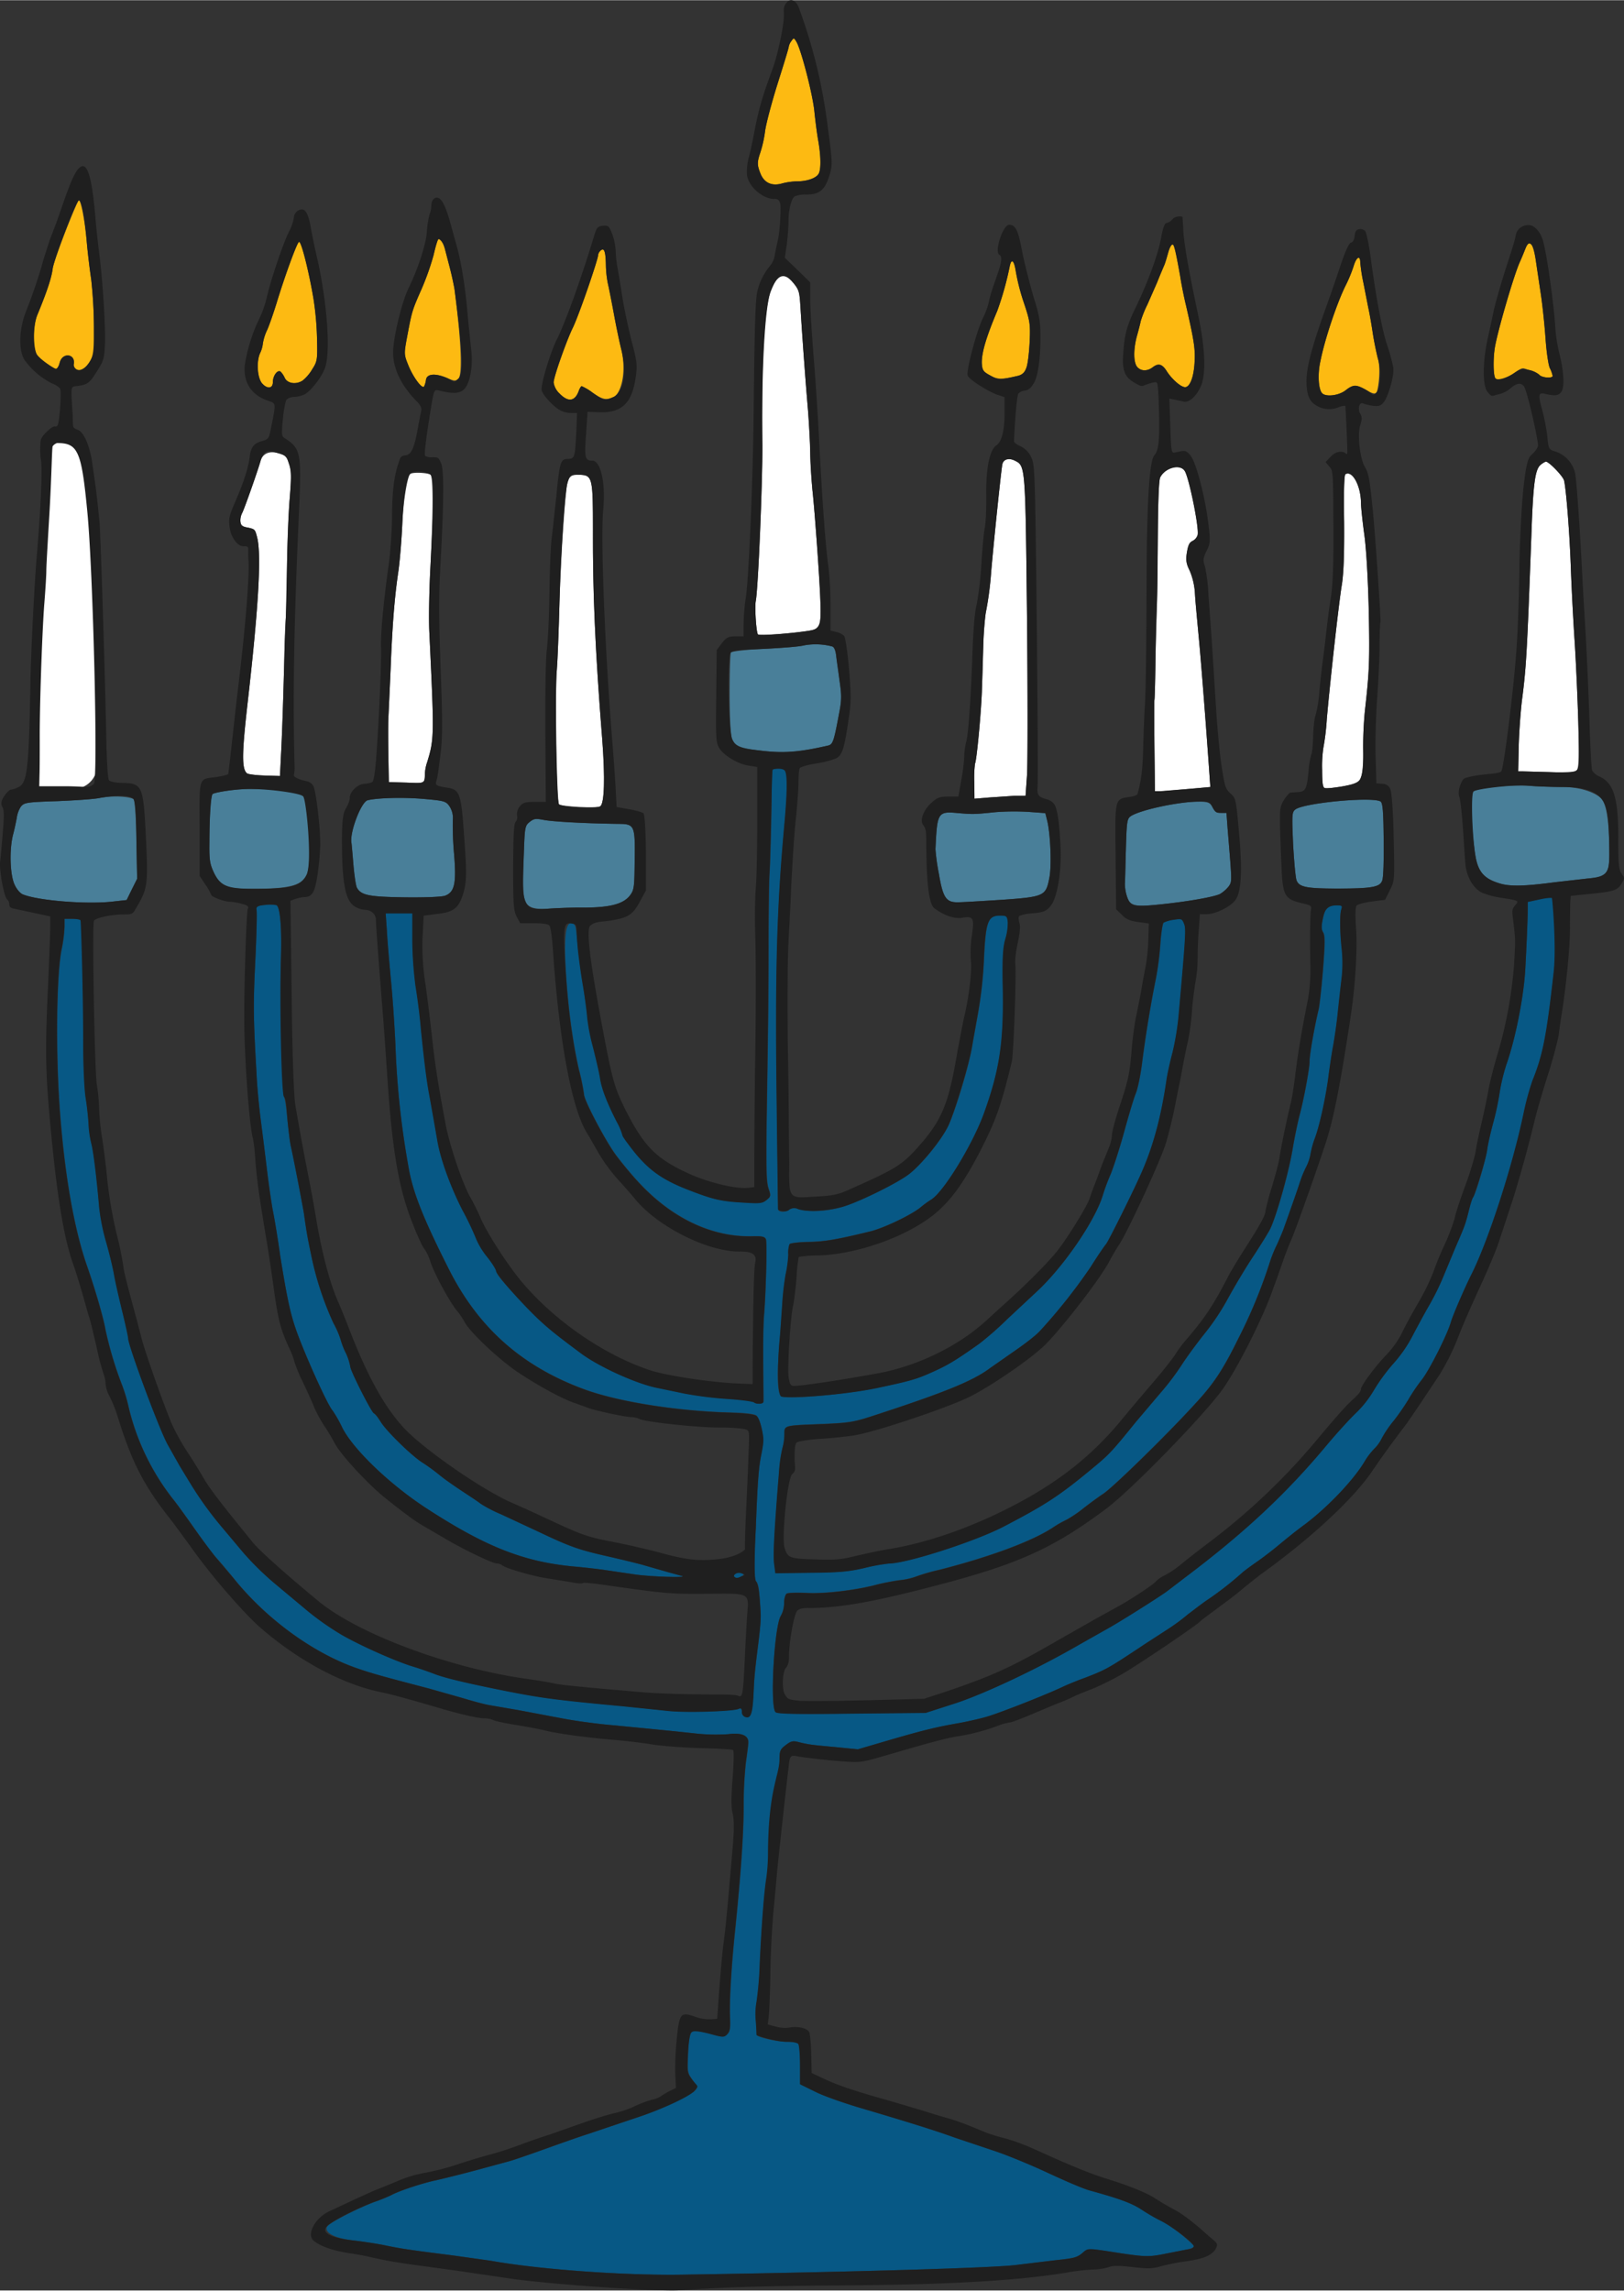 <svg xmlns="http://www.w3.org/2000/svg" width="665.1" height="938.2" viewBox="0.024 0.004 665.213 938.176" style=""><rect x="0.024" y="0.004" width="665.213" height="938.176" fill="#333333" stroke="none"/><g><title>event40_91085960</title><g data-name="Layer 2"><path d="M16.9 217.1c.4 30.4-4.9 60.9-4.7 91.3.1 14.7 2 16.7 16.6 15.2s11.4-14.7 11.6-27.3c.3-27.3-3-54.6-2.4-81.6.1-7.1-3.8-32.9-11.7-35.2-10.3-3.1-9.5 32-9.4 37.6" fill="#fff"></path><path d="M499.8 366.1a13.8 13.8 0 0 0 3.6-3.2c1.3-2.1 1.3-1.3-.5-23.2l-.5-6.8h-2.3c-1.7 0-2.5-.6-3.4-2.3s-1.6-2.4-6.2-2.3c-8.3.1-24.2 3.6-27.5 6.1-1.3 1-1.5 2.5-1.8 13.5-.2 6.8-.3 13.1-.4 13.9a16.9 16.9 0 0 0 .6 4.5c1.4 4.8 2.7 5.2 13.8 4.1s22.3-3.1 24.6-4.3z" fill="#497f99"></path><path d="M634.8 316.2c5.7.2 9.7 0 10.7-.5s1.5-1.6 1-20.2c-.3-10.6-1-25.5-1.5-33.1s-1.2-20.5-1.5-28.9c-.5-14.7-1.9-32.7-2.8-36.7-.4-1.8-6.2-7.8-7.5-7.8a8 8 0 0 0-2.2 1.4c-2.2 1.9-3 7.9-3.7 28.8-1.8 48.7-2.1 54.1-3.9 67.9-.6 5.3-1.2 13.9-1.3 19.2l-.2 9.6h1.9z" fill="#fff"></path><path d="M636 153.9a12.2 12.2 0 0 0-1.2-3.3c-.6-1.5-1.4-6.9-1.7-12s-1.2-13.3-1.9-18-1.6-11.1-2.1-14.1-1.2-5.9-1.9-6.5-1.3-.8-2.4 1.9-1.7 4.2-2.3 5.5c-2.4 5.4-8.8 27.3-10.1 34.5-.8 4.5-.8 11.6.1 12.9s3.9.6 7.8-2.1 3.3-1.9 6.1-1.2a9.8 9.8 0 0 1 4.1 1.9c1 1.3 5.5 1.6 5.5.5z" fill="#fdba12"></path><path d="M273.9 644l-9.4-2.7c-2.6-.8-9.3-2.4-14.9-3.7-12-2.7-15.7-3.9-28.3-9.9l-16.1-7.5a56.5 56.5 0 0 1-8.3-4.3c-.8-.7-4.2-2.9-7.5-5.1s-7.5-5.1-9.4-6.7a80.4 80.4 0 0 0-6.7-4.9c-4.3-2.6-14.8-12.8-17.3-16.8-1.1-1.7-2.4-3.4-2.9-3.6s-9.6-17.4-9.6-19.1a22.2 22.2 0 0 0-2-5.9 30.2 30.2 0 0 1-2-5.3 37.4 37.4 0 0 0-2.9-6.6 127.7 127.7 0 0 1-9.1-27.8c-1.5-7.1-2-10-3-17.2-.4-2.5-4.1-22-5.4-27.7-.4-1.9-1-7-1.4-11.3s-1-8.3-1.4-8.8-1.8-38.3-1.2-56.5c.4-12.2-.3-21-1.8-21.9a14.8 14.8 0 0 0-4.6-.1c-3.6.3-3.9.5-3.6 2s0 10.3-.5 20.9c-.9 18-.8 23.8.5 46.1.2 5 1 13.4 1.7 18.8s1.8 14.8 2.6 20.9 1.9 13.8 2.5 17.1 2 11.4 2.9 17.9c2.6 16.2 4 23.1 6.3 29.8 3.2 9.4 13.1 31.5 15.2 33.7a49.7 49.7 0 0 1 3.9 6.9c4.6 9.1 19.8 23.6 35 33.4 23.9 15.5 39.5 21.6 59.7 23.5 4.6.4 10.6 1.1 13.2 1.5l12.2 1.8c6.3.9 21.8 1.4 19.1.6z" fill="#075885"></path><path d="M303.8 644.4c-1.9-.7-4.2.2-3 1.4s1.4.6 2.6 0 1.7-.9.4-1.4z" fill="#075885"></path><path d="M30.2 149.3a2.3 2.3 0 0 0 1.1 1.9c1.8 1.1 3.6 0 5.7-3.5s1.5-4.3 1.5-13.7a188.8 188.8 0 0 0-1.1-19.5c-.7-4.7-1.5-11.6-1.8-15.1-.8-9.3-2.5-17.8-3.3-17.4s-10.1 23.9-10.7 28-2.3 9.3-6.4 19.2c-1.8 4.8-1.9 13.8.1 16.2s6.4 5.6 7.6 5.6 1.2-1.1 1.6-2.6c1.2-4.4 6.7-3.5 5.7.9z" fill="#fdba12"></path><path d="M542.6 322.7c.7.3 4.1-.1 7.6-.7 6.4-1.2 6.5-1.2 7.4-4s.9-6.4.8-11.3a151.7 151.7 0 0 1 .7-15.6c1.8-15.8 2-20.4 1.6-40.6-.3-13-1-25.1-1.8-31.3s-1.4-11.6-1.4-13.4c-.1-7-3.6-13.4-6.4-11.6-.5.4-.7 7.6-.5 19.4.1 13.4-.2 20.9-.9 25.6-1.2 7.1-4.8 39.3-6.2 55.3a96.7 96.7 0 0 1-1.4 11.7 50.8 50.8 0 0 0-.5 9.2c0 5.3.2 7 1 7.3z" fill="#fff"></path><path d="M486.8 323.1l9-.8-.2-2.7c-.1-1.5-.8-11.5-1.6-22.2s-2-26-2.7-33.7-1.6-16.9-1.8-20.4a27.8 27.8 0 0 0-2.2-9.7c-1.4-2.8-1.6-4-1.1-7.4s1.1-4.1 2.3-4.7a4 4 0 0 0 2.1-2.5c.6-3.1-3.3-22.6-5.2-26s-8-1.6-10.1 2.4c-.6.9-.9 9.6-1 22.1s-.3 25-.4 30.4-.5 16.2-.6 24.1-.3 14.5-.4 14.6-.1 8.7 0 18.9l.2 18.6h2.3z" fill="#fff"></path><path d="M477.9 151.9c2 3.2 5.9 6.7 7.6 6.6s3.4-3.5 3.8-9.5 0-8.9-3.5-24.1c-.7-2.8-1.8-8.2-2.4-12.1-2.2-12.2-2.3-13-3.2-12.7s-1.3 1.8-1.7 3.4-1.2 4-1.6 5.1-1.8 4.2-2.9 7l-4 9.1a44.5 44.5 0 0 0-2.7 6.7c-.3 1.5-1.1 4.5-1.7 6.6-1.4 5.6-1.3 10.6.3 12.3s4 1.7 6.1.2 4.1-1.5 5.9 1.4z" fill="#fdba12"></path><path d="M566.2 360.6c.5-1.1.7-8.6.6-16.7-.1-11.5-.4-14.9-1.2-15.6-2.8-2.2-32 .5-35.1 3.3-1.3 1.1-1.3 2.4-.8 14.2.4 7.1 1 13.7 1.4 14.7 1 2.8 4.1 3.4 16.7 3.4 14.2 0 17.5-.6 18.4-3.3z" fill="#497f99"></path><path d="M559.7 159.7c2.7 1.6 3.6 1.7 4.2.9s1.9-9.4.5-13.9c-.6-2.4-1.6-7.1-2.1-10.5s-1.3-8-1.8-10.2l-2-10.2a70.7 70.7 0 0 1-1.3-8.4c0-3.1-1.6-2.2-2.7 1.5a58 58 0 0 1-3.4 8.2c-3.4 6.9-8.4 21.6-10.2 30.7-1.2 5.2-.8 11.3.6 13.1s6.9 1.1 9.7-1.1 4.3-2.5 8.5-.1z" fill="#fdba12"></path><path d="M115.1 152.3a9 9 0 0 1 1.6 2.5c1.2 2.3 4.7 2.7 7.3 1a17.2 17.2 0 0 0 3.9-4.6c2-3.1 2.2-3.8 2-11.9a124.8 124.8 0 0 0-1.5-17.2c-1.9-11.2-5-23.5-5.9-23.1s-6 14.6-9.1 24.8c-1.2 3.9-2.9 8.9-3.9 11.2a20.1 20.1 0 0 0-1.8 5.6 12 12 0 0 1-1.2 4.1c-1.5 3.5-1 10.3 1 12.4s4.3 2 4.3-.7 2.1-5.4 3.3-4.1z" fill="#fdba12"></path><path d="M108.4 317.6l6.3.2.4-8.2c.6-11 1.1-28.7 1.4-40.7.1-5.4.3-12.6.6-16s.4-13.5.5-22.3.6-20.8 1.1-26.6c.7-8.9.6-11.2-.3-14.1s-1.6-3.6-4.6-4.4-6.1-.2-7.1 3.4-6.7 19.8-7.5 21.2a6.7 6.7 0 0 0-.7 3.4c.2 1.5.8 2.1 2.8 2.5s3.3.7 4.2 4.7c1.6 7.8.3 29.2-4.1 67.6-2.3 20.3-2.4 26.6-.2 28.4.5.4 3.8.8 7.2.9z" fill="#fff"></path><path d="M125.6 358.3c2.4-4.8 1.3-29.6-1.4-32.2s-13.8-3-22-3c-5.6 0-14.2 1.3-15.1 2.1s-1.3 10.1-1.3 19.9c-.1 7.3.2 8.8 1.9 12.4 2.9 5.9 5.1 6.7 18.5 6.5s17.5-1.7 19.4-5.7z" fill="#497f99"></path><path d="M420.5 150.4c.6-1.7 1.1-6.6 1.3-10.7.3-7.1.1-8.4-2.5-16.1a85.3 85.3 0 0 1-3.2-12.6c-.7-4.5-1.8-5.4-2.5-1.9a125.6 125.6 0 0 1-5.1 18.2c-4.6 10.9-6.5 17.4-6.3 21.6.2 2.7.6 3.3 3.4 4.8s4 1.9 10.8.3c2.6-.5 3.2-1.1 4.1-3.6z" fill="#fdba12"></path><path d="M640.1 322.3c-4 0-10.3-.2-13.8-.5-6.8-.6-21 .8-22.7 2.3s-.5 20.1 1 27.6c1.2 5.6 3.6 8.2 9.4 10 4.2 1.4 10.3 1.3 23-.4l13.2-1.5c8.8-.8 9.1-1.3 9-12.9s-1.3-17.8-3.3-19.9-7.9-4.7-15.8-4.7z" fill="#497f99"></path><path d="M238.3 158.1a22.8 22.8 0 0 1 4.5 2.7c4.2 2.9 5.6 3.1 8.6 1.7s5.4-10.2 3.1-19.5c-.7-2.8-2-9.3-3-14.4s-2.1-10.9-2.5-12.6a43.2 43.2 0 0 1-.8-7.6c-.1-5.5-.7-7.1-2.1-5.9a3.1 3.1 0 0 0-1.1 2c0 1.7-8.3 25.5-10.4 29.8s-7.8 20-7.8 22.3a7.7 7.7 0 0 0 2.4 4.5c3.5 3.6 6.2 3.3 7.8-.8.4-1.2 1-2.2 1.3-2.2z" fill="#fdba12"></path><path d="M339.3 305.3c1.9-.5 2.3-1.8 4.4-13 1.1-5.6 1.1-7.6.2-13.6-.5-3.9-1.1-8.6-1.4-10.4s-.8-3.4-1.7-3.6a26.6 26.6 0 0 0-11.5-.4c-1.8.5-9 1.1-16.1 1.4s-13.3 1-13.8 1.5-1 31.7.5 35.4 2.7 3.8 12.6 4.9 15.5.4 26.8-2.2z" fill="#497f99"></path><path d="M331.9 258.2c4.1-.7 4.4-1.6 4.2-10.8s-2.3-37.8-3.3-46.8c-.4-4.2-.8-11-.9-15.2s-.5-12-.9-17.3c-1.1-12.6-2.6-33.7-3.1-42.4-.4-6.2-.5-7-3-10-4-4.8-6.3-3.9-9.2 3.6s-3.8 32.3-3.4 63.2c.1 14.4-1.7 58.6-2.7 63.6-.5 2.6.2 13 .9 13.7s15-.5 21.4-1.6z" fill="#fff"></path><path d="M159.3 320.3l7.2.2c7.9.3 7.4.5 7.6-4.1a17.4 17.4 0 0 1 .9-4.3c2.9-9.4 2.9-11 .9-52.8-.3-5.2-.1-17.2.4-26.6 1.2-23.6 1.2-37.7 0-38.4s-7.6-1.1-8.4-.1-2.6 9.2-3.1 20.6c-.3 6.5-1 15.1-1.6 19.2-1.6 10.7-2.5 22.4-3.2 40.7-.4 8.8-.8 17.7-.9 19.6s-.1 8.6 0 14.7z" fill="#fff"></path><path d="M239.9 371.7c10.5-.1 15.8-1.6 18.4-5.3 1.5-2.1 1.6-3.6 1.7-14.1.2-14.5 0-14.9-7.1-14.9-14.4-.2-26.8-.9-30.1-1.6s-4.1-.6-5.8.8-2 2-2.3 10c-.6 15.4-.5 19.6.4 22.2s3.2 3.9 10.2 3.3c3.2-.2 9.7-.5 14.6-.4z" fill="#497f99"></path><path d="M326.5 74.2c4.2 0 8-1.4 8.9-3.2s.9-7-.2-13.4c-.5-2.7-1.2-8.2-1.6-12.1-.7-7-5.3-24.8-7.3-28.4-1.1-1.8-1.1-1.8-2.1-.4a5.5 5.5 0 0 0-1.1 2.4c0 .5-2 7.2-4.5 14.9s-4.8 16.6-5.2 19.7a49.2 49.2 0 0 1-1.9 8.6c-1.4 4.1-1.4 5.2.1 8.9s4.7 5.1 9 3.8a27.1 27.1 0 0 1 5.9-.8z" fill="#fdba12"></path><path d="M173.7 158.3a8.8 8.8 0 0 0 .8-2.7c.3-2.6 3.7-2.9 8.5-.9 3.2 1.4 3.6 1.4 4.8.3s1.9-9.4-1.6-36.6c-.3-1.8-1-5.3-1.7-7.9s-1.6-6.2-2.1-8.1c-.9-3.7-2-5.4-2.8-4.5s-1.2 3.2-2 6.6a107.5 107.5 0 0 1-4.8 13.6c-3.9 8.8-4.1 9.3-5.7 18.1s-1.7 8.7.2 13.4 5.5 9.6 6.4 8.7z" fill="#fdba12"></path><path d="M182.4 366.8c3.9-1.5 4.6-5.2 3.6-17.2a133.9 133.9 0 0 1-.5-13.8 8.7 8.7 0 0 0-1.3-5.5c-1.5-2.2-1.7-2.3-10.4-3.1s-18.6-.5-23.1.5c-2.7.5-7.6 13.4-6.7 17.6.1.7.5 4.7.8 9s1 8.4 1.4 9.2c1.7 3.2 5.1 3.8 19.9 4 8.6.1 15.1-.2 16.3-.7z" fill="#497f99"></path><path d="M245.9 330.2c1.7-1.2 2-11.5.8-27.5-2.9-36.3-3.9-60.5-3.8-85.8 0-21.3-.2-22.3-5.4-22.5-3.4-.1-4.3.5-5.1 3.6s-2.6 28-3.2 48.6c-.3 11.8-.8 24.3-1.1 27.8-.8 8.9 0 54.1.9 55s15.5 1.7 16.9.8z" fill="#fff"></path><path d="M630.5 368.3l-4.7 1v2.8c0 3.2-.3 11.9-1 24.8-.6 11.1-4 28.5-7.8 39.2a78.6 78.6 0 0 0-2.7 11.3 111.1 111.1 0 0 1-2.8 13c-.9 3.4-2 8.1-2.3 10.4-.5 4-4.5 17.8-5.7 19.4s-1.2 3.1-1.9 5.9c-1.3 5.1-1.5 5.8-5.3 14.5l-4.7 11.3a103.7 103.7 0 0 1-6.6 13.4c-2.1 3.7-5 9.1-6.4 11.8a54.8 54.8 0 0 1-8 11.5 76.5 76.5 0 0 0-8.1 11.2 44.2 44.2 0 0 1-7.3 9.1c-2.4 2.3-7.7 8.1-11.7 12.9-16.7 20-33.6 35.8-58 54.2l-7.6 5.8c-3.6 2.6-19.9 12.9-24.9 15.6l-10.8 6.1c-16.9 9.8-38.7 20.1-50.9 24.1l-12.1 3.9-30.2.3c-23.8.3-30.5.1-31.3-.6-2.4-2.3-.5-35.6 2.2-39.5a10.8 10.8 0 0 0 1.3-5.2c0-1.7.5-3.4 1-3.8s4.2-.5 8.4-.3c7.4.4 20.5-1.2 28.9-3.5 2-.5 5.9-1.3 8.8-1.7a28.3 28.3 0 0 0 6.6-1.4 80.4 80.4 0 0 1 10-2.9c20.7-5.3 37.6-11.6 46.1-17.1a46.2 46.2 0 0 1 6.1-3.5 51.7 51.7 0 0 0 6.6-4.5c2.8-2.2 6.5-4.9 8.2-6 4.1-2.7 25.9-24 37.5-36.7 7.7-8.3 11.4-13.8 17.9-27a206.5 206.5 0 0 0 12.8-31 52.6 52.6 0 0 1 2.9-7.1c.7-1.4 1.8-4.1 2.6-6 3.1-8.6 6.1-17.2 6.9-19.7a43.1 43.1 0 0 1 2.6-6.4 19 19 0 0 0 1.8-5.3 37.1 37.1 0 0 1 1.9-6.8c2-5.5 4.6-17.6 5.6-26.2.4-2.8 1.1-7.7 1.7-11s1.4-9.2 1.9-13.3 1.1-10.2 1.5-13.6a55.3 55.3 0 0 0 .2-12.9c-.9-8.4-1-14.1-.2-16.4s.3-1.7-1.8-1.7c-3.9 0-4.7.7-5.7 5.2s-.7 4.7.1 6 .7 4.7-.1 15.1c-.6 7.3-1.4 14.7-1.8 16.4-1.6 6.6-3.8 18.7-3.7 21.2s-2.4 15.9-4.1 22.1c-.6 2.3-2 8.7-2.9 14.2-1.7 9.9-6.7 27.5-9.2 32.5-.7 1.4-3.9 6.6-7.2 11.6s-7.7 12.5-10 16.7a97 97 0 0 1-9.4 14.2c-2.9 3.6-7.2 9.4-9.4 12.8a106.1 106.1 0 0 1-9 11.9l-10 11.8c-9.7 12-10.9 13.3-17.7 18.9-13.6 11.3-19.3 15-36.6 24-11.6 6-39.2 14.9-46.6 15a74.7 74.7 0 0 0-10 1.8c-6.4 1.5-10.2 1.9-22.2 2l-14.5.2-.5-3.9c-.5-3.5.1-14.2 2-37.6a59 59 0 0 1 1.4-9.8 21.8 21.8 0 0 0 .8-5.7c0-3.6-.4-3.5 15.6-4.1 11.2-.5 12.8-.8 21.1-3.5 29.1-9.5 40.6-14.2 47.5-19.4l10.6-7.4c3.9-2.7 8.6-6.3 10.2-8.2a229.2 229.2 0 0 0 20.4-25.8c2.9-4.6 5.8-8.8 6.4-9.5s11.4-22.1 14.6-29.5c4.8-10.9 8-23.1 10.1-37.6.3-2.2 1.4-7.3 2.5-11.4a110.9 110.9 0 0 0 2.5-15.3c3-33.6 3.1-35.3 2.2-37.4s-1-2.1-4.2-1.6a13.5 13.5 0 0 0-4.2 1.2c-.4.4-1 4.1-1.3 8.4a126.9 126.9 0 0 1-1.8 14.3c-2.1 10.2-4.3 23.7-5.6 33.9-.6 5.2-1.8 11.2-2.7 13.4s-3 9.3-4.8 15.9-4.3 14.3-5.5 17.2a83.7 83.7 0 0 0-3.2 8.6c-3.2 10.5-16.1 29.3-27 39.4l-12 11.2a135 135 0 0 1-11.6 10.2c-9.6 6.8-12.7 8.6-19.2 11.6s-9.6 3.8-22.5 6.5-37.6 5-39.5 3.4-1.6-10.9-.6-22.6c.4-4.1.8-10.8 1.1-14.9a113.4 113.4 0 0 1 1.4-12.4 47.8 47.8 0 0 0 1.1-8.2 10.4 10.4 0 0 1 .5-4.2c.4-.4 3.4-.8 7.6-.9 6.6-.1 11.4-.9 25-4.2 5.7-1.3 17.2-6.8 21.1-10a40.7 40.7 0 0 1 4.4-3.2c5.2-3.3 17-22.8 21.5-35.2 6.6-18.3 8.3-29.8 7.7-54.1-.1-10.2.1-13.9 1.1-17.4a22.6 22.6 0 0 0 1-7.1c-.3-2.4-.5-2.5-3.4-2.5-4.8.1-5.7 2.7-6.4 18.2a169.2 169.2 0 0 1-2.2 20.6c-.8 4.6-2 11.1-2.6 14.6-1.2 7.6-6.6 25.6-9.5 32.1s-11.5 16.8-16.6 20.6-18.6 10.4-26 12.9-15.4 2.6-19.2 1.2a3.5 3.5 0 0 0-3.9.5c-1.7 1-4.2.9-4.3-.3s-.3-21.6-.6-47.4c-.6-50.3.1-76.7 3.2-110.4 1.3-14.3 1.3-20.9.1-22.1s-4.3-1.2-4.9-.3-.4 8.9-.6 19-.5 20.5-.7 23.2-.4 14.7-.4 26.6c0 23.2-.2 37.2-.8 75.6-.2 19.4-.1 24.7.8 27.3s1 3.2-.8 4.6-2.8 1.5-9 1.1c-9.3-.5-12.5-1.2-21.9-4.8-11.1-4.2-16.7-8-22.9-15.5-2.8-3.5-5.2-6.8-5.2-7.2a25.4 25.4 0 0 0-2.3-5.5c-4.1-8-6.3-13.8-6.9-17.9-.3-2.1-1.7-8.1-3-13.2a79.3 79.3 0 0 1-2.3-12.1c-.1-1.5-.8-7.2-1.7-12.6s-2-13.2-2.3-17.5c-.7-7.3-.9-7.9-2.5-8.1s-3.2 2.2-2.4 17.5 2.8 30.5 5.5 42.4a89.3 89.3 0 0 1 2.1 10.2c0 2.4 9.1 19.6 13.2 25 2.1 2.8 6.1 7.7 8.9 10.7 13.5 14.7 29.7 22.6 46.2 22.4 4.5-.1 5.8.2 6.2 1.2s.1 19.8-.7 30.4c-.4 3.9-.5 13.4-.4 21.1s.1 14.6.1 15.1-2.6 1.3-3.7.3-5.4-1.1-10.9-1.5a152.4 152.4 0 0 1-17.7-2.2l-10.6-2.2c-8.3-1.5-23.5-8.3-31.3-13.9-12.4-9.2-15.9-12.1-22.6-19-9.5-9.9-12.7-13.6-12.7-15.1s-1.6-3.2-3.5-5.6a31.8 31.8 0 0 1-4.5-7.2 119.2 119.2 0 0 0-5.8-12.2c-4.8-9.4-8.9-20.8-10.2-28.1s-2.6-14.9-3.4-19.2c-1.1-5.9-2.1-14.1-3.4-26.9-.5-6.1-1.6-14-2.2-17.6a158.8 158.8 0 0 1-1.3-18.2V374h-11l.5 7.2c.2 4 1 13.2 1.7 20.5s1.5 19.2 1.8 26.3a350.1 350.1 0 0 0 5.3 49.6c1.7 10.3 5.9 21 16.6 42.2 12.1 24 29.9 39.8 55.5 49.2 13.9 5.1 38 8.9 59.5 9.5 7 .2 10.4.6 11.1 1.4s1.6 3 2.1 5.5.7 5.4-.2 10.1-1.5 9.4-2.3 30.6c-.4 7.7-1.1 20.1.1 21.5s1.4 4.2 1.9 13.1c.3 6.4-2.3 20.1-2.8 30.5s-1.1 12.9-3.7 11.9a2.2 2.2 0 0 1-1.2-2.1c0-1.3-.4-1.6-1.4-1.1-2.6 1-21.7 1.6-28.8.8l-18.4-1.9c-27.8-2.6-33.6-3.4-47.8-6.2-16-3.2-24.9-5.3-29.4-7-2.6-1-6.6-2.4-9-3.1-7.2-2.2-22-8.8-29.5-13.2a114.9 114.9 0 0 1-13.4-9.4l-14-11.7A120.2 120.2 0 0 1 99.8 636l-9.3-11a144.3 144.3 0 0 1-12.6-17.7l-4.2-6.9-4.9-8.7c-3.6-6.5-16.1-40.4-16.2-43.5 0-.7-1.1-5.6-2.4-11S47.4 525 46.8 522s-2-9-3.2-13.2a86.4 86.4 0 0 1-2.9-14.5c-1-12-2.3-22.2-3.1-25.6a41.3 41.3 0 0 1-1.2-7.8c-.1-2.5-.7-7.5-1.2-11.2s-1-13.5-1-21.9c0-21.4-.6-50.1-1.1-50.9s-1.8-.6-3.5-.6h-3.1v3.3a56.7 56.7 0 0 1-1.1 8.8c-2.2 10.2-2.6 42-.8 66.5 2 26.8 5.9 48.8 11.3 64.1 2.9 8.3 6.6 20.8 7.4 25.7a152.4 152.4 0 0 0 6.7 22.4 64.4 64.4 0 0 1 2.6 8.5 97.3 97.3 0 0 0 18.9 39.1c2.1 2.7 6.1 8.3 9.1 12.6s6.6 9.2 8.2 10.9 5.4 6.3 8.5 10.1c13.5 16.1 32.4 29.5 49.9 35.3 5.2 1.8 9.5 3 28.6 8l13.4 3.8c4.3 1.3 9.4 2.7 11.3 3l12.2 2.1 18 3.4c5.2 1 14.8 2.3 21.2 2.8 13.1 1.3 22 2.1 33.9 3.4a78.2 78.2 0 0 0 12.6.2c5.4-.7 8.3.5 8.2 3.4 0 1-.5 4.7-1 8.2a159 159 0 0 0-.9 17.6c0 10.8-1 26.4-3.4 50.1-1.7 16.2-2.5 30.4-2.2 36.6.2 4.5 0 5.9-1.1 7s-1.7 1.3-5.1.4c-7.9-2.2-8.7-2.2-9.7-1s-1.1 4.5-1.3 8.8c-.3 7.3-.3 7.5 1.8 10.5s2.2 3.1.9 4.5-13.3 7.6-23.8 11l-19.3 6.5c-5.3 1.7-14.2 4.9-19.8 6.9s-11.4 4-12.9 4.4l-13.6 3.7c-6 1.6-13.6 3.5-16.8 4.2-5.6 1.2-15.2 4.4-18.2 6.1a73.7 73.7 0 0 1-7 2.8c-5.8 2.2-16.2 7.4-18.6 9.4s.4 5.2 10.4 6.3c4.1.5 10.1 1.4 13.3 2.1 6.4 1.3 9 1.7 27.1 4l15.7 2.2c19.2 3.5 54.5 6.1 78.6 5.7 70.9-1.1 128.4-2.8 136.9-4l15.7-1.9c7.5-.8 9.3-1.3 11.2-3s1.5-2.1 16.1.2c9.6 1.4 11.2 1.5 18 .1l8.1-1.6c1.7-.3 3.2-.9 3.4-1.4s-8.5-8-13.6-10.5a79 79 0 0 1-8.2-4.8c-4-2.5-8.9-4.3-20.9-7.6-2.6-.7-10.4-4-17.3-7.3s-16.8-7.3-22-9l-16.1-5.4c-7.9-2.9-20.9-6.9-38.5-12.1-7.1-2.1-15.6-5.1-18.8-6.8l-5.9-2.9v-7.8c0-4.2-.4-8.1-.7-8.7s-2.3-.9-4.6-.9c-4 .1-12.4-1.9-12.5-2.8s-.1-2.9-.3-5.6a28.1 28.1 0 0 1 .3-8 141.9 141.9 0 0 0 1.3-15.7c.8-16.6 1.8-29.3 2.7-34.9.4-2.5 5.3-41.9 5.4-48.5 0-3.7.2-4.3 2.5-6s3-1.9 5.5-1.2c4.2 1 5.1 1.1 15 2l9.1.9 13.3-3.9c14.1-4.1 19.2-5.3 28.4-6.9 3.2-.6 8.2-1.7 10.9-2.5 5-1.4 23.9-8.8 31.1-12.2 1.9-.9 6.2-2.7 9.6-3.9 8.7-3.4 9.2-3.7 24.7-14l9.1-5.9a82.4 82.4 0 0 0 8.1-6c2.8-2.1 6.5-5 8.4-6.2a136.4 136.4 0 0 0 14-11c.8-.7 3.5-2.7 6.1-4.5s6.7-5 9.2-7.1 7.1-5.8 10.4-8.2c9.5-7.2 20.1-18.4 24.5-26a29.1 29.1 0 0 1 3.6-4.7 15.5 15.5 0 0 0 3.2-4.4 43.7 43.7 0 0 1 4.9-7.2 95.6 95.6 0 0 0 5.9-8.5 71.3 71.3 0 0 1 5.6-8.3c3.1-3.9 10.5-18.6 11.9-23.6.8-2.8 5.5-13.7 8.5-19.7 6.9-13.8 16.8-44.3 21.3-65.9a111.8 111.8 0 0 1 3.6-13.3c4.3-10.6 5.8-18.4 8.7-44.3 1.2-10.5.8-29.2-.7-30.6s-2.7 0-5.3.6z" fill="#075885"></path><path d="M45.6 369.3l6.3-.7 2.1-4.3 2.2-4.4-.3-15.5c-.1-8.6-.6-16.2-1.1-17s-6.8-1.9-14-.6c-2.4.5-10.2 1-17.5 1.3-12.5.4-13.3.6-14.7 2.2a11.3 11.3 0 0 0-1.7 4.6c-.3 1.6-.9 4.6-1.5 6.8-1.6 6.1-1.3 16.6.6 20.6.8 1.8 2.3 3.6 3.4 4 6.1 2.5 25.5 4.1 36.2 3z" fill="#497f99"></path><path d="M415.6 325.9h4.5l.6-8.4c.3-4.7.3-34 0-65.2-.7-61.8-.6-61.5-5-63.7-2.7-1.3-4.6-.8-5.1 1.5s-3.6 32.4-4.6 44.4a136 136 0 0 1-2.2 16.5c-.3 1.9-.8 7.7-1 12.9s-.4 14-.6 19.6c-.4 9.9-2.2 28.5-2.8 29.2a46.9 46.9 0 0 0-.3 7.4v7l6-.5z" fill="#fff"></path><path d="M429.8 359.8c1.1-5 .5-18.7-.9-24l-.7-2.8-6.8-.5a101.2 101.2 0 0 0-13.5.1c-9 .9-9.1.9-15.3.4-8.5-.8-8.7-.4-9.4 14.8a82.8 82.8 0 0 0 1.4 10c1.7 10.1 3 11.9 8.2 11.7 1.8 0 9.8-.5 17.7-1 17.2-1.2 17.9-1.6 19.3-8.7z" fill="#497f99"></path><path d="M664.2 357.7c-1.1-1.6-1.3-3.8-1.3-13.7.1-16.8-1.8-23.2-7.5-25.9a7.4 7.4 0 0 1-3.2-2.5c-.3-.7-.8-9.6-1.1-19.9s-1-25.2-1.4-32.9-1.2-19.5-1.5-26.2c-.8-15.9-2.2-37.8-2.9-42.4a12.2 12.2 0 0 0-8.4-9.4c-2.5-.8-2.6-1-3.1-6.3a84.9 84.9 0 0 0-1.9-10c-1.9-6.8-1.8-7.9.8-7.3 4.5 1.1 6 .8 7.1-1.2s.7-8.6-1.1-15.5a65 65 0 0 1-1.7-11.9c-.8-10.2-3.2-27.2-4.8-33.6-1-3.9-3.6-6.9-6-6.9s-4.8 1.4-5.3 4.2-2.3 8-4.4 14.6-4.2 14.2-4.7 16.6-1.6 7.6-2.5 11.6c-2 9.5-2 18.8 0 21.3s1.9 1.6 4.3 1.1a11.1 11.1 0 0 0 5.1-2.5c2.6-2.2 4.2-2.4 5.5-.9s5.8 21.4 5.8 24.3c0 .8-1.1 2.4-2.4 3.6s-2.4 2.1-3.7 15.3c-.7 7.3-1.4 21.4-1.5 31.3s-.6 23.4-1 30.1c-.9 16.1-5.4 52.6-6.5 53.3s-3.6.8-7.2 1.2-7.1 1.1-8 1.7-2.9 4.9-1.9 7.5c.4 1 1 6.5 1.4 12s.8 12.3 1 14.8c.4 5.7 3.2 10.7 7.1 12.5a37 37 0 0 0 7.7 2c7.2 1.1 7.3 1.2 5.7 3s-1.3 2.4-.7 7.6c.8 7.2.8 6.3.2 16.7a174.5 174.5 0 0 1-6.7 36.5c-1.4 4.7-3.1 11.1-3.7 14.5s-1.9 9.6-2.9 13.8-2.1 9.5-2.4 11.6-2.1 8.3-4.1 13.7-4.1 11.6-4.5 13.8a88.4 88.4 0 0 1-4.2 11 117.7 117.7 0 0 0-4.6 11.2 92.6 92.6 0 0 1-6.2 12.6c-2.7 4.6-5.8 10.4-6.9 12.8a39.2 39.2 0 0 1-5.9 8.2c-4.5 4.6-10.6 12.8-10.6 14.2s-2.1 3.1-4.7 5.6-8 8.8-12.1 13.7a265.2 265.2 0 0 1-46.3 44.2c-4.7 3.6-9.7 7.5-11.2 8.8a41.7 41.7 0 0 1-6 4 12.9 12.9 0 0 0-3.7 2.5c-.6 1-9.3 6.8-14.8 9.9l-10.5 5.8-15.1 8.6c-19.2 11.1-27 14.6-47.2 21.4l-7.4 2.4-23.1.6c-12.6.3-25.2.4-27.9.2-4.4-.4-5-.7-6.1-2.8s-1-9.5.8-10.9a7.2 7.2 0 0 0 1-4c-.1-5.9 2.1-18.2 3.5-19.3s3.5-1 6.4-1c11.6-.2 25.3-2.6 50-9.1 33.9-8.8 48.3-15.3 70.1-31.6 10.8-8.1 41.5-39.8 48.2-49.7s16.3-29.5 19.8-39.5c1.3-3.5 3.3-9.1 4.5-12.6s2.9-7.6 3.7-9.4 7.8-21 13.4-37.8c3.3-9.9 5.9-22.5 10.4-52.1 1.9-12.3 2.9-27.6 2.3-36.4-.4-5.5-.3-8.9.2-9.5s3.3-1.3 6.3-1.7l5.4-.7 1.9-3.9c2-3.9 2-4 1.6-21.5-.2-10.3-.8-18.5-1.3-19.7a3.4 3.4 0 0 0-3.3-2.4l-2.5-.2-.3-10.9c-.2-6 .1-16.6.6-23.5s1-16.7 1-21.8.2-9.7.4-9.9-2-34.6-3.3-47.2-1.6-13.7-3.3-16.7-3-12.7-1.7-16.7c.8-2.5.8-3.4-.1-4.9s-.5-4.7 1.3-4a23 23 0 0 0 4.3 1c2.3.2 3.1-.1 4.4-1.9s4.2-10.2 3.6-14a73.1 73.1 0 0 0-2.5-9.1c-2-5.9-4.5-19.1-6.8-36.3-.7-5.2-1.7-9.8-2.2-10.4a2.8 2.8 0 0 0-2.5-.7c-1.1.2-1.6.9-1.8 2.7s-.7 2.6-1.5 2.8-2.3 3.4-4.4 9.7-4.6 13.5-6.4 18.4c-6.2 17.6-7.9 24.9-7.3 31.2.3 3.1.9 4.7 2.3 6.2a10.1 10.1 0 0 0 10.6 2c1.4-.6 2.8-.8 2.9-.5s.9 16.9.8 19.3c0 .4-.5.3-1-.2s-3.3-1.1-5.7 1.5l-2.2 2.3 1.5 1.8c1.6 1.6 1.6 2.7 1.7 24 .1 16.2-.2 24.4-1.1 30.1s-1.5 10.9-1.9 14.5-1.1 9.2-1.5 12.2-1 8.5-1.3 12.2a50.7 50.7 0 0 1-1.5 8.9c-.5 1.3-.9 5.2-1 8.7s-.4 6.7-.7 7.2a34.2 34.2 0 0 0-1.2 7.3c-.7 7.1-1.2 8.1-4.4 8.3l-3 .2c-.5.1-1.7 1.5-2.7 3.1-1.9 3.2-1.9 3.3-1.1 24 .6 15.8 1 16.4 9.3 18.4 2.9.6 3.2 1 2.9 2.5s-.5 12.3-.2 24.4a73.4 73.4 0 0 1-1 12.2c-2.2 10.9-4 21.1-5.1 30.1-.6 5.2-1.5 10.7-1.9 12.2-1.5 6.1-4.3 19.4-4.7 22.8-.3 1.9-1.7 7.2-3.1 11.9a97 97 0 0 0-2.6 9.6c0 1.8-1.8 5.2-8 14.9-3.1 4.8-6.4 10.3-7.4 12.3-5.9 11.4-9.2 16.4-16.3 24.8a53.4 53.4 0 0 0-5.5 7.3c-1.1 1.6-4.9 6.5-8.6 10.8s-10.2 12-14.3 17c-12.2 14.4-26 25.1-45.4 34.9-16.2 8.2-33.2 14.1-48.3 16.6-3.9.6-10.2 2-14.1 2.9-5.9 1.5-8.6 1.7-16.7 1.4-10.4-.3-11.1-.6-12.4-4.7s1.2-28.6 3.1-30.2 1-2.7 1-6.6.2-5.9.9-6.4 5-1.2 9.9-1.5 11.1-1 13.7-1.4c9.1-1.6 36.4-10.7 46.8-15.6 8.7-4.3 24.6-15.1 30.9-21.1s23-27.3 26.7-34.6c1.1-2 2.9-5.2 4.2-7.1 3.6-5.6 16.3-33.1 18.8-40.7 1.2-3.8 2.9-10.7 3.8-15.3s1.9-9.6 2.3-11.3l1.3-7.1c.4-2.1 1.2-6 1.8-8.6a99 99 0 0 0 1.6-11.3c.2-3.7.9-9.3 1.4-12.4a59.2 59.2 0 0 0 1-11c0-3 .2-8.1.5-11.4l.4-6h2.8c3.4-.1 8.3-2.3 11.1-5s3.9-10.2 2-30c-1.1-12.1-1.2-12.5-3.3-14.4s-2.4-2.8-3.7-11.3c-.8-5.2-1.8-16.1-2.3-24.2s-1.3-20.9-1.8-28.2-1.2-16.2-1.4-19.8a65.9 65.9 0 0 0-1.3-9.5c-.9-2.6-.8-3.4.7-6.5s1.7-3.7.4-13.2-4.7-22.7-6.9-25.6-2.8-2.1-6.7-1.4c-1.2.3-1.4-.6-1.7-10.9l-.4-11.2 2.1.4 3.6.8c2.3.7 5.5-2.2 7.3-6.5s2.1-13.8-1.4-29.9c-3.8-18.1-5.6-28.2-5.9-34-.1-2.6-.3-4.9-.3-5.2s-3-.6-4.2 1a4.7 4.7 0 0 1-2.4 1.5c-.7 0-1.5 2.1-2.2 6.2-1.3 6.9-5.2 17.5-10.2 28-3.8 7.7-4.8 11.4-5.3 19.5-.5 6.4.6 9.3 4.3 11.5s3.1 1.6 5.9.7 3.3-.8 3.6-.5.7 2.7.9 13.7-.3 14.1-2 16.1-2.9 15.3-3.1 46.2c-.1 32.5-.3 48.1-.7 56.3-.3 3.4-.5 11-.7 16.7-.2 8.9-.7 13.4-2.3 19.4-.1.5-1.7 1.1-3.5 1.3-5.9.9-5.8.4-5.5 24.5l.2 21.5 2.3 2.2c1.7 1.8 3.2 2.5 6.6 3l4.5.6-.2 6.6a82.7 82.7 0 0 1-.9 9.8c-.3 1.7-1.2 6.2-1.8 9.8s-1.7 9-2.3 11.8-1.4 8.7-1.8 13.3c-.8 10.1-1.4 13-5.2 24.3-1.6 5-3 10.1-2.9 11.2a15.9 15.9 0 0 1-1.3 5.1c-.6 1.6-1.8 4.5-2.6 6.5s-2 5.5-2.9 7.8-2 5.3-2.3 6.3c-.9 2.9-7.8 14.3-12.8 21-3.5 4.6-13.2 14.5-23.6 23.7l-5.8 5.3c-11.5 10.6-28.3 18.8-44.7 21.8s-33.6 5.5-34.8 5.1-1.3-1.7-1.6-3.2c-.7-3.4.7-25.2 1.8-29.7.4-1.8 1-6.8 1.4-11.3a64.2 64.2 0 0 1 .9-8.6 49.5 49.5 0 0 1 8.1-.6c15.4-.5 34.9-7.2 46.7-16.3 7.1-5.6 12.6-13 19.8-27 6.3-12.4 8.3-18.1 12.7-36.2.7-3.3 1.9-35.8 1.4-39.9-.2-1.5.3-5.4 1-8.6s1.2-6.6.7-8.2-.4-2.6 0-2.9a14.6 14.6 0 0 1 4.8-1c5.4-.5 6.4-.9 8.4-3.7s4.2-12.5 3.6-24.3-1.6-16-3-17.3-2.1-1.3-3.7-1.8-3-1.1-2.7-4.4 0-32.5-.3-68c-.7-62.9-.8-64.6-2.4-67.6a8.8 8.8 0 0 0-4.1-4.2c-1.4-.6-2.7-1.5-2.8-2s.9-18.6 1.8-19.7a4.3 4.3 0 0 1 2.7-1.2c1.5-.2 2.6-1.2 3.8-3.4s2.5-8.1 2.5-18.5c0-6.3-.4-8.8-2.9-16.7-1.5-5.2-3.6-13.4-4.6-18.4-1.6-8.7-2.7-10.9-5.3-10.9s-6.1 11-4.1 12.2.2 5.3-2.3 12.7a53.1 53.1 0 0 0-2.1 7.4 32.5 32.5 0 0 1-2.4 6.2c-2.7 5.8-6.8 21.6-6.1 23.3s8.9 6.8 12.4 7.9l2.7.9v5.8c.1 7.6-1.1 12.5-3.4 14s-4.2 7.8-4.1 19.8c.1 6-.2 12.2-.6 14s-1 8.4-1.4 14.9a138.8 138.8 0 0 1-1.9 16.4c-.8 2.8-1.4 10.4-1.7 18.8-.7 20.1-1.7 34.8-2.7 37.9a25.9 25.9 0 0 0-.7 5.5 71.8 71.8 0 0 1-1.2 9.6l-1.2 6.9h-4.2c-3.7.1-4.5.4-7.2 2.9s-4.6 6.8-3 8.8 1.1 4.2 1.3 11.8c.2 13.8 1.3 20.9 3.3 22.3 3.8 2.9 8.1 4.3 11 3.9 5-.8 5.4-.1 4.3 7.3a47 47 0 0 0-.4 10.3c.5 4-.7 14.6-2.8 23.3-.6 2.7-1.7 8.7-2.6 13.3-3.6 21.7-6.3 28.4-15.7 39.1-7 7.9-9.4 9.4-27.8 17.6-5.5 2.5-7.2 2.9-15 3.3-11 .7-10.6 1.2-10.5-14-.1-6.1-.2-25.8-.5-43.9s-.2-39 .2-46.6.9-16.5 1-19.9.5-9.3.7-13.1.7-11.4 1.3-17.1 1.1-12.5 1.1-15.1.2-5.3.5-5.8 3.3-1.4 6.5-1.9a41 41 0 0 0 8.1-2c2.7-1.2 3.6-3.5 5.4-16 1.1-7.2 1.1-9.7.2-20.7-.6-6.9-1.5-13-2-13.6a7.3 7.3 0 0 0-3.2-1.6l-2.4-.6v-9.8a141.7 141.7 0 0 0-.8-16c-1.2-8-2.6-28.1-3.8-51.1-.5-10.1-1.5-25.4-2.2-34s-1.4-19.3-1.5-23.7v-8l-5.2-5.1-5.2-5 .8-5.4a90.2 90.2 0 0 0 .7-9.7c0-4.4 1.1-9.1 2.6-10.1a13.2 13.2 0 0 1 4.8-.7c5.1 0 7.3-1.7 9.1-7s1.5-6.4-.8-23.6a213.9 213.9 0 0 0-11.5-46c-1.1-3-3.4-3.9-5-2s-1 3.2-1.1 5.8c-.2 4.8-2.7 16.4-4.9 22.1-3.9 10.5-5.6 16.5-7.2 25.1-.6 3.3-1.6 7.9-2.2 10.2a22.5 22.5 0 0 0-.8 7.4c.6 4.7 6.4 9.8 11.1 9.8 1.5-.1 2.1.4 2.5 1.9s-.1 12.1-1.1 15.6c-.3 1.3-.8 3.7-1.1 5.4a9 9 0 0 1-1.8 4.3 25.6 25.6 0 0 0-5.3 10.4c-.9 3.4-1.2 15.1-1.6 52-.3 26.2-1.9 64.4-3.1 73.1a86 86 0 0 0-1 12.1v4.4h-3.3c-2.9 0-3.7.4-5.6 2.8l-2.1 2.8-.2 18.9c-.2 18.2-.1 19.1 1.4 21.5s7 6.2 11.7 6.9l3.7.6v20.4c0 11.1-.2 24.3-.6 29.2s-.4 14-.2 20 .3 27 0 46.6-.4 40.2-.4 45.7v10.2l-2.6.3c-5.1.5-16-2.1-24.4-5.9-13.2-6.1-18-10.9-25.5-25.5-4.3-8.5-5.4-12.2-8-25.3-6.6-34-8.6-49-6.7-50.7s4.1-1.5 7.7-2c7.8-1.2 9.7-2.3 12.8-8.2l2.3-4.2v-15.4c-.1-9.4-.5-15.7-1-16.2s-3.1-1.2-5.9-1.7l-5.1-.9-.3-5.5c-.1-3-.8-12.9-1.5-21.9-3-36.5-4.8-82.7-3.7-94.3s-1.2-20.3-4.5-20.2-3.1-2.1-2.5-11.2l.6-8.8 5.1.2c9.2.2 13.3-4 14.7-15 .6-4.3.4-6.1-1.8-14.3-1.3-5.2-3-13.1-3.7-17.6s-1.6-9.9-2-12.1a49.1 49.1 0 0 1-.8-7.4 24.4 24.4 0 0 0-1.5-6.9c-1.2-3-1.5-3.3-3.7-3.1s-2.5.8-3.4 3.4c-5.3 17.7-11.9 36-15.5 43.2-2.7 5.3-6.7 18.8-6.2 20.8s5 7 8 8.4a10.3 10.3 0 0 0 4.1.9h2.4l-.3 7.6c-.6 10.8-.6 11.1-3.5 11.2s-3.3.8-4.7 15.3c-.7 6.4-1.5 14.2-1.9 17.2s-.8 12.9-.9 21.9-.6 19.8-1.1 23.9-.7 19.4-.6 34.8l.2 27.4H219c-3.9 0-4.8.3-6.1 1.9a5.1 5.1 0 0 0-1.1 3.7 2.7 2.7 0 0 1-.5 2.5c-.8.7-1 5.2-1.1 18.4 0 15.3.2 17.9 1.4 20.4l1.5 2.8h5.6c3.5 0 5.9.3 6.4 1s1.1 5 1.4 9.9c2.5 36.5 7.5 64.1 13.7 74.6 1.3 2.1 3.6 6.2 5.2 9a72 72 0 0 0 7.4 10.1c2.5 2.7 6 6.7 7.7 8.8 9.3 11.1 29.6 21.2 42.4 21.1 5.2-.1 7.2 1.2 6.5 4.3s-.9 21-1.1 43.7v6.3l-4.7-.2c-10.9-.3-29.7-3.1-36.7-5.3-18.7-6-39.3-20-52.9-36.1-5.8-6.8-14.5-20.3-17.1-26.4-1-2.4-2.9-6.2-4.2-8.5-3.2-5.5-8.5-21.3-10.1-29.7-3.4-18.2-4.4-24.8-5.7-36.7-.8-7.1-2-17.1-2.8-22.2a99.7 99.7 0 0 1-1-17.9c.3-4.9.4-8.8.5-8.9l5.4-.7c6.7-.7 8.8-2.3 10.6-7.8s1.6-9.9.3-27.3c-1-14-1.8-15.9-6.5-16.6s-5.2-1-4.6-2.9 1-5.7 1.6-10.4c.9-7 .9-12.6.3-30.5-1-26.4-1-34.7-.1-50.4 1.2-22.9 1.3-35.5.2-38.4s-1.4-2.7-3.5-2.8a5.5 5.5 0 0 1-3.1-.5c-.5-.5.3-7.1 2.4-20 1.2-7.2 1.3-7.3 3.3-6.8 5.8 1.4 8.5 1.3 10.4-.7s3.7-8.5 2.7-16.4c-.4-3.6-1.2-11.3-1.7-17.1-1-10.1-2.5-19.1-4.2-25l-2.4-8.7c-1.8-6.8-3.5-10.4-5.1-11s-2.9 1-2.9 3.1a11.8 11.8 0 0 1-.8 3.9 37.3 37.3 0 0 0-1 6.5c-.2 4.9-3.5 15.2-7.5 23.4-2.6 5.4-5.7 17.7-6.3 24.8s2.8 14.9 10.1 22.1c1 1.1 1.6 2.4 1.4 3.2s-.7 3.5-1.2 6.1c-1.5 8.9-2.8 12-5.1 12.3s-2.3.9-3.1 3.4c-1.8 5.2-2.6 12-2.6 22.7-.1 5.6-.7 13.9-1.3 18.4-2.2 15.4-3.4 28.6-3.2 34.1s-.8 30.1-2 45.6c-.4 5.5-1 9.3-1.6 9.7a10.9 10.9 0 0 1-3.2.7c-2.6 0-6 3.2-6 5.6.1.9-.7 3-1.6 4.5s-1.7 3.8-1.6 15c.1 15.4 1.4 22 4.6 24.7a9.2 9.2 0 0 0 4.6 1.8c2.7 0 4.7 1.8 4.7 4.1s1.6 23.1 2.9 39.3c.5 6.4 1.3 17.9 1.8 25.4 2 30.1 4.7 45.8 10.5 60.1 1.9 4.9 4.1 9.6 4.8 10.2a19.8 19.8 0 0 1 2.3 5c1.4 4.5 7.6 16 10.7 19.9a27.7 27.7 0 0 1 3.4 5c2.3 4.2 14.3 15.5 22 20.6s17.7 10.7 23.2 12.5l5.5 2c2.6 1 15 3.7 17.3 3.7a8.6 8.6 0 0 1 3.6.8c2.4 1.2 23.5 3.5 32.8 3.5a65.5 65.5 0 0 1 10.2.6c1.8.5 1.9.7 1.8 5.6-.2 6.5-.6 16.3-1.3 30.8-.3 6.5-.4 12.2-.3 12.7s-3.4 3.4-11 4.2-12.5.5-24-2.7c-4.5-1.2-12.7-3.1-18.2-4.2-11.2-2.1-13.4-2.9-26.5-9-4.9-2.3-12.3-5.7-16.5-7.5-12.7-5.8-35.7-21.9-43.5-30.3s-15-21-23-42c-1-2.6-2.8-7-4-9.8-3.3-7.5-6.2-18.4-8.6-31.7-1-6.3-2.9-16.5-4.1-22.5s-2.5-13.2-3-16-1.3-7.3-1.8-10.2-1.2-17-1.5-44.4l-.5-39.4 1.9-.7a15.5 15.5 0 0 1 3.6-.8c3.3 0 4.4-1.7 5.5-8.6a116.1 116.1 0 0 0 1.2-12.6c.1-6.7-1.7-22.2-2.8-24.2s-2.4-1.9-4.5-2.5-3.6-1.4-3.5-2.1a14.2 14.2 0 0 0 .3-3.1c-.8-28.6-.3-59.5 1.9-107 .9-21.9.6-23.7-6.1-28-1.1-.6-1.2-1.7-.6-7.7.3-3.8 1.1-7.4 1.5-8a5 5 0 0 1 3.3-1.1 10.8 10.8 0 0 0 4.2-1.1c2.6-1.5 6.8-6.9 8.2-10.6 2.4-6.3 1-26.4-3-44.4-.9-3.8-2-9.1-2.5-11.7-1-6.4-2.2-9-3.9-9a3.5 3.5 0 0 0-3.3 3.4 18.6 18.6 0 0 1-1.9 5.5c-2.6 5.1-7.5 19.9-9.1 26.7a43.3 43.3 0 0 1-2.9 8.6 68.2 68.2 0 0 0-6.2 19.5c-.7 7.2 2.7 12.5 9.9 14.8 2.9 1 2.9.8.9 10.7-.9 4.7-1 4.9-3.8 5.7s-4.5 2-5 6.4-2.4 10.3-5.8 18.2c-2.7 6.1-2.9 7.2-2.4 10.9s3.1 7.7 5.8 7.6 1.5.7 1.9 5.7c.5 6.5-1.4 29-4.3 52.7-.3 2.5-1.3 11.3-2.2 19.5s-1.7 15.1-1.8 15.4-2.4.8-4.8 1.2c-7.5 1-7-.7-6.9 21.2v19.3l2.3 3.5a21.1 21.1 0 0 1 2.4 4.2c.1.9 5.4 2.9 7.7 2.9a22.1 22.1 0 0 1 5 .9c2.4.6 2.8 1.1 2.3 2.1s-1.6 32.1-1.4 47.8 2.1 41.1 3.5 46.1a52.8 52.8 0 0 1 .9 7.4c.8 10.3 1.3 14 5.1 36.8.7 4.3 1.6 10.6 2.1 14 2.2 16.3 3 19.6 7.1 28.4a29.4 29.4 0 0 1 1.9 5.2 56.2 56.2 0 0 0 3.3 7.9c1.8 3.8 4 8.6 4.8 10.7a52.1 52.1 0 0 0 3.8 7c1.2 1.7 3.4 5.4 4.8 8 2.7 4.8 14 17 21.1 22.5 9.2 7.3 12.1 9.3 15.3 11.1l9.1 5.3c6.7 4 19.1 10 20.8 9.9a3.2 3.2 0 0 1 2 .7c1.3 1.2 12.3 4.4 18.1 5.3l9.9 1.6c2.4.5 4.7.7 5 .4s3.9.1 7.7.6c26.6 3.8 28.1 3.9 43.2 3.8 17.8-.2 17.2-.5 16.5 8.3-.2 2.9-.7 11.2-1 18.5-.7 14.6-.9 15.7-2.6 15s-8.1-.5-16.6-.6-19.4-.5-24.1-1c-25.6-2.2-32.3-2.9-34.9-3.5s-6.6-1.2-11.3-1.9c-31-4.3-68.5-18.2-84.9-31.6-13.2-10.9-24-20.5-27-24.1-11.9-14.6-17.5-21.7-20.1-26.2-1.6-2.8-4.9-8.1-7.4-11.9a83 83 0 0 1-6.1-11.3c-4.3-10.6-10.7-29-12.1-34.4-.8-3.2-2.8-10.7-4.4-16.6s-3-11.5-3-12.5a127.1 127.1 0 0 0-2.8-13.6 183.7 183.7 0 0 1-3.8-21.9c-.5-5.5-1.5-13.5-2.2-17.7a98.7 98.7 0 0 1-1.2-12.6 76.4 76.4 0 0 0-.9-8.9c-.9-4.4-2-65.9-1.2-67.2s7.5-2.6 12-2.6 3.8-.2 6.2-4.2c3.7-6.5 4-8.6 3.1-27.2-1.1-21.8-1.3-22.4-10.6-22.5-2-.1-4-.5-4.5-1s-.9-6.9-1.1-15.5c-.5-26.4-2.3-83.2-2.8-90.3-.4-3.9-1-9.7-1.4-12.9s-1.2-8.4-1.6-11.4c-1-6.9-3.4-12.6-5.9-13.5s-1.9-1.2-2.1-6c-.8-12.1-.8-11.6 1.3-11.9 4.6-.5 5.5-1.1 8.4-5.7s3.2-5.3 3.5-11.2-.7-24.4-2.3-37.3c-.5-3.7-1.3-10.9-1.7-16.1-1.4-15.5-3.2-21.3-6-19.5s-5.4 10-9.9 22.9l-2.7 7-2.4 7.5a207.7 207.7 0 0 1-7.1 21.2c-3 7.3-3.4 15.8-1 20.2a30.6 30.6 0 0 0 11.5 9.9c1.6.6 3 1.6 3.3 2.3s.2 4.4-.1 8.4c-.6 6.3-.8 7.1-2.1 6.9s-4.8 3.6-4.9 3.9l-.7 1.1c-.5.8-.5 6.6-.2 8.1.8 3.1 0 21.4-1.6 39.7-1 11.9-2.3 38.4-2.6 50.5-.6 37.3-1.3 42.8-5 44.5a11.4 11.4 0 0 1-3 1c-.6 0-1.8 1.2-2.8 2.7s-1.5 3-.7 4.4.7 4 .1 11.2c-.4 5.2-.9 10.2-1 11-.5 3.4 1.6 14.9 2.9 15.7a2.4 2.4 0 0 1 .8 1.9q0 1.5 1.8 1.8l8.4 1.8 6.6 1.4v4.2c0 2.4-.4 13.3-.9 24.2-1.1 23.6-1.1 33.5.4 50.9 2.8 32.3 5.7 51.2 9.8 62.9 1.1 3 2.7 8.3 3.7 11.7s2.2 8 2.9 10.1 2 7.8 3.1 12.5a99.4 99.4 0 0 0 2.8 10.8 13.8 13.8 0 0 1 .9 4.4 12.8 12.8 0 0 0 1.6 4.9 56.6 56.6 0 0 1 3.6 9.2c5.5 17.6 10.3 27 20.5 40.1 2 2.5 6.6 8.8 10.2 13.8 7.9 11 20.6 25.6 27.4 31.6 15.9 13.8 34.1 23.5 50.4 26.7 3.4.7 10.7 2.7 22.3 6.1 9.4 2.8 16.9 4.5 19.4 4.4a8.8 8.8 0 0 1 3.3.7c.7.4 4.8 1.3 9.2 2s9.7 1.7 12.1 2.3c4.8 1.2 16.6 2.9 29 3.9 4.5.4 11.2 1.2 14.8 1.8s12.5 1.3 19.6 1.5 13.2.5 13.6.8.3 5.5-.2 11.6c-.6 8-.6 11.8 0 14.3s.6 5.9.3 10.5-1.1 12.9-1.7 20-1.5 16.9-2.2 21.9-1.4 14.2-1.9 20.4l-.8 11.4-2.6.2a17.1 17.1 0 0 1-6.6-1.1c-5.7-2-6.3-1.3-7.3 8.5a126.6 126.6 0 0 0-.7 14.4l.3 6.3-2.6 1.3a29 29 0 0 0-3.5 2.1 10.7 10.7 0 0 1-3.6 1.4 45.5 45.5 0 0 0-7.4 2.8 42.6 42.6 0 0 1-8.3 2.8c-1.9.4-7.5 2.1-12.4 3.8l-13.6 4.8c-2.6.8-8.7 2.9-13.5 4.7s-10 3.3-11.6 3.7-7.1 2-12.3 3.7A99.9 99.9 0 0 1 174 890a50.5 50.5 0 0 0-11.9 3.7l-7.6 3.1c-.3 0-4 1.7-8.4 3.7l-11.1 5.2c-5.8 2.6-9.5 9.4-6.6 12s9.2 4.4 14.7 5.2c2.6.4 6.3 1 8.2 1.5 7.1 1.6 10 2.1 17.7 3.2l17.6 2.4 23.1 3.4c17.3 2.4 59.6 5.3 68.9 4.7 18.3-1.3 36-1.8 67.3-2 43.4-.3 71.3-2 90.8-5.2a83.3 83.3 0 0 1 11-1.3 23.4 23.4 0 0 0 6.5-1c2-.7 4.3-.6 9.8 0s7.7.8 11.4-.3a90.2 90.2 0 0 1 10.6-2.1c7.1-1 10.6-2.5 12-5.1s.3-2.2-5.3-7.4c-3.5-3.1-8.5-7-11.4-8.5s-6.5-3.7-8.2-4.8c-3.7-2.4-11.2-5.4-21.1-8.4-6.3-2.1-13.1-4.8-28.5-11.8a90.1 90.1 0 0 0-11.3-4.2c-3.3-.8-6.6-1.9-7.5-2.2l-7.1-2.9c-3-1.2-7.1-2.7-9-3.2s-6.7-1.9-10.6-3.2l-14.9-4.4c-12.3-3.4-20-6-25.5-8.6l-5.1-2.4-.2-7.4a58.3 58.3 0 0 0-.7-9.1c-.6-1.8-4.6-2.8-8.3-2.1a13.7 13.7 0 0 1-5.5-.4l-3.3-.9.4-3.2c.2-1.8.6-10.2.7-18.6s.8-20.2 1.4-26.2 1.2-12.9 1.4-15.3 4.7-43.6 5-44.9.6-2.2 2.9-1.7 12.4 1.7 19.6 2.2 7.6.2 18.4-2.9c17.4-5.1 24.2-6.9 28.5-7.5a83.1 83.1 0 0 0 16.4-4.4 21.3 21.3 0 0 1 4.4-1.2c.7 0 4.4-1.4 8.2-3l10.7-4.5c2.2-.8 5.5-2.2 7.3-3.1s5.7-2.4 8.5-3.5a124.3 124.3 0 0 0 11.5-5.8c7.2-4.2 28.6-18.7 31.5-21.2 1-1 4.2-3.3 6.9-5.3s7.2-5.3 9.8-7.5 6.2-5 8.1-6.5c20.7-14.8 38.6-31.4 46.3-43 3.6-5.3 6.9-9.9 13.1-18.1 1.2-1.5 3.9-5.6 6.3-9.1l8.1-12.2a93.2 93.2 0 0 0 7.2-14.5c1.8-4.8 5.9-14.1 9-20.8s6.7-15.1 7.9-18.8l4.9-14.9c2.7-8 7.3-24.5 9.8-35.1.7-3 3.1-11.2 5.3-18.2a170 170 0 0 0 4.5-16.5c.2-2 .9-6.7 1.5-10.4 1.8-12 3.2-26.9 3.1-34.1 0-3.8.1-8.2.1-9.7l.2-2.8 5.8-.6c11.7-1.1 13.3-1.6 14.9-4.2s1.4-2.5.1-4.4zM111.8 156.4c0 2.7-2.1 3.1-4.3.7s-2.5-8.9-1-12.4a12 12 0 0 0 1.2-4.1 20.1 20.1 0 0 1 1.8-5.6c1-2.3 2.7-7.3 3.9-11.2 3.1-10.2 8.2-24.4 9.1-24.8s4 11.9 5.9 23.1a124.8 124.8 0 0 1 1.5 17.2c.2 8.1 0 8.8-2 11.9a17.2 17.2 0 0 1-3.9 4.6c-2.6 1.7-6.1 1.3-7.3-1a9 9 0 0 0-1.6-2.5c-1.2-1.3-3.3 1.4-3.3 4.1zm-10.4 131.9c4.4-38.4 5.7-59.8 4.1-67.6-.9-4-.9-4.1-4.2-4.7s-2.6-1-2.8-2.5a6.7 6.7 0 0 1 .7-3.4c.8-1.4 6.1-16.4 7.5-21.2s3-4.6 7.1-3.4 3.5 1.3 4.6 4.4 1 5.2.3 14.1c-.5 5.8-.9 17.8-1.1 26.6s-.4 18.9-.5 22.3-.5 10.6-.6 16c-.3 12-.8 29.7-1.4 40.7l-.4 8.2-6.3-.2c-3.4-.1-6.7-.5-7.2-.9-2.2-1.8-2.1-8.1.2-28.4zm-13.7 69.2c-1.7-3.6-2-5.1-1.9-12.4 0-9.8.6-19.2 1.3-19.9s9.5-2.1 15.1-2.1c8.2 0 20.7 1.7 22 3s3.8 27.4 1.4 32.2-7.1 5.6-19.4 5.7-15.6-.6-18.5-6.5zm172.6 287.4l-12.2-1.8c-2.6-.4-8.6-1.1-13.2-1.5-20.2-1.9-35.8-8-59.7-23.5-15.2-9.8-30.4-24.3-35-33.4a49.7 49.7 0 0 0-3.9-6.9c-2.1-2.2-12-24.3-15.2-33.7-2.3-6.7-3.7-13.6-6.3-29.8-.9-6.5-2.2-14.5-2.9-17.9s-1.8-11-2.5-17.1-1.9-15.5-2.6-20.9-1.5-13.8-1.7-18.8c-1.3-22.3-1.4-28.1-.5-46.1.5-10.6.7-20 .5-20.9s0-1.7 3.6-2a14.8 14.8 0 0 1 4.6.1c1.5.9 2.2 9.7 1.8 21.9-.6 18.2.2 55.3 1.2 56.5s1 4.5 1.4 8.8 1 9.4 1.4 11.3c1.3 5.7 5 25.2 5.4 27.7 1 7.2 1.5 10.1 3 17.2a127.7 127.7 0 0 0 9.1 27.8 37.4 37.4 0 0 1 2.9 6.6 30.2 30.2 0 0 0 2 5.3 22.2 22.2 0 0 1 2 5.9c0 1.7 8.4 18.3 9.6 19.1s1.8 1.9 2.9 3.6c2.5 4 13 14.2 17.3 16.8a80.4 80.4 0 0 1 6.7 4.9c1.9 1.6 6.2 4.6 9.4 6.7s6.7 4.4 7.5 5.1a56.5 56.5 0 0 0 8.3 4.3l16.1 7.5c12.6 6 16.3 7.2 28.3 9.9 5.6 1.3 12.3 2.9 14.9 3.7l9.4 2.7 5.5 1.5c2.7.8-12.8.3-19.1-.6zm43.1.9c-1.2.6-2 .6-2.6 0s1.1-2.1 3-1.4 1.2.7-.4 1.4zm323-494.3c-2.8-.7-3.5-.6-6.1 1.2s-7 3.4-7.8 2.1-.9-8.4-.1-12.9c1.3-7.2 7.7-29.1 10.1-34.5.6-1.3 1.6-3.7 2.3-5.5s1.4-2.9 2.4-1.9 1.5 3.5 1.9 6.5 1.4 9.4 2.1 14.1 1.5 12.8 1.9 18 1.1 10.5 1.7 12a12.2 12.2 0 0 1 1.2 3.3c0 1.1-4.5.8-5.5-.5a9.8 9.8 0 0 0-4.1-1.9zm-4.3 154.8c.1-5.3.7-13.9 1.3-19.2 1.8-13.8 2.1-19.2 3.9-67.9.7-20.9 1.5-26.9 3.7-28.8a8 8 0 0 1 2.2-1.4c1.3 0 7.1 6 7.5 7.8.9 4 2.3 22 2.8 36.7.3 8.4 1 21.4 1.5 28.9s1.2 22.5 1.5 33.1c.5 18.6.5 19.3-1 20.2s-5 .7-10.7.5l-11-.3h-1.9zm-70.9-146.5c-2.8 2.2-8.2 2.8-9.7 1.1s-1.8-7.9-.6-13.1c1.8-9.1 6.8-23.8 10.2-30.7a58 58 0 0 0 3.4-8.2c1.1-3.7 2.7-4.6 2.7-1.5a70.7 70.7 0 0 0 1.3 8.4l2 10.2c.5 2.2 1.3 6.8 1.8 10.2s1.5 8.1 2.1 10.5c1.4 4.5 1.1 11.9-.5 13.9s-1.5.7-4.2-.9c-4.2-2.4-5.3-2.4-8.5.1zm-9.6 155.6a50.8 50.8 0 0 1 .5-9.2 96.7 96.7 0 0 0 1.4-11.7c1.4-16 5-48.2 6.2-55.3.7-4.7 1-12.2.9-25.6-.2-11.8 0-19 .5-19.4 2.8-1.8 6.3 4.6 6.4 11.6 0 1.8.6 7.8 1.4 13.4s1.5 18.3 1.8 31.3c.4 20.2.2 24.8-1.6 40.6a151.7 151.7 0 0 0-.7 15.6c.1 4.9-.2 9.6-.8 11.3s-1 2.8-7.4 4c-3.5.6-6.9 1-7.6.7s-1-2-1-7.3zm-10.5 45.1c-.4-1-1-7.6-1.4-14.7-.5-11.8-.5-13.1.8-14.2 3.1-2.8 32.3-5.5 35.1-3.3.8.7 1.1 4.1 1.2 15.6.1 8.1-.1 15.6-.6 16.7-.9 2.7-4.2 3.3-18.4 3.3-12.6 0-15.7-.6-16.7-3.4zm-59.1-210c-2.1 1.5-4.6 1.5-6.1-.2s-1.7-6.7-.3-12.3c.6-2.1 1.4-5.1 1.7-6.6a44.5 44.5 0 0 1 2.7-6.7l4-9.1c1.1-2.8 2.4-6 2.9-7s1.1-3.4 1.6-5.1 1.2-3.2 1.7-3.4 1 .5 3.2 12.7c.6 3.9 1.7 9.3 2.4 12.1 3.5 15.2 3.9 18.4 3.5 24.1s-1.9 9.5-3.8 9.5-5.6-3.4-7.6-6.6-3.6-3.3-5.9-1.4zm.9 155c-.1-10.2-.1-18.7 0-18.9s.3-6.7.4-14.6.3-18.7.6-24.1.3-19.1.4-30.4.4-21.2 1-22.1c2.1-4 8.4-5.5 10.1-2.4s5.8 22.9 5.2 26a4 4 0 0 1-2.1 2.5c-1.2.6-1.8 1.9-2.3 4.7s-.3 4.6 1.1 7.4a27.8 27.8 0 0 1 2.2 9.7c.2 3.5 1.1 12.7 1.8 20.4s1.9 22.9 2.7 33.7 1.5 20.7 1.6 22.2l.2 2.7-9 .8-11.4.9h-2.3zm-11.5 60.8a16.9 16.9 0 0 1-.6-4.5c.1-.8.2-7.1.4-13.9.3-11 .5-12.5 1.8-13.5 3.3-2.5 19.2-6 27.5-6.1 4.6-.1 5 0 6.2 2.3s1.7 2.3 3.4 2.3h2.3l.5 6.8c1.8 21.9 1.8 21.1.5 23.2a13.8 13.8 0 0 1-3.6 3.2c-2.3 1.2-13 3.1-24.6 4.3s-12.4.7-13.8-4.1zm-55.8-212.6c-2.8-1.5-3.2-2.1-3.4-4.8-.2-4.2 1.7-10.7 6.3-21.6a125.6 125.6 0 0 0 5.1-18.2c.7-3.5 1.8-2.6 2.5 1.9a85.3 85.3 0 0 0 3.2 12.6c2.6 7.7 2.8 9 2.5 16.1-.2 4.1-.7 9-1.3 10.7s-1.5 3.1-4.1 3.6c-6.8 1.6-7.7 1.5-10.8-.3zm-6.5 166.4a46.9 46.9 0 0 1 .3-7.4c.6-.7 2.4-19.3 2.8-29.2.2-5.6.5-14.5.6-19.6s.7-11 1-12.9a136 136 0 0 0 2.2-16.5c1-12 4.2-42.6 4.6-44.4s2.4-2.8 5.1-1.5c4.4 2.2 4.3 1.9 5 63.7.3 31.2.3 60.5 0 65.2l-.6 8.4h-4.5l-10.4.7-6 .5zm-6.3 49.4c-5.2.2-6.5-1.6-8.2-11.7a82.8 82.8 0 0 1-1.4-10c.7-15.2.9-15.6 9.4-14.8 6.2.5 6.3.5 15.3-.4a101.2 101.2 0 0 1 13.5-.1l6.8.5.7 2.8c1.4 5.3 2 19 .9 24-1.4 7.1-2.1 7.5-19.3 8.7-7.9.5-15.9 1-17.7 1zM311.6 71.2c-1.5-3.7-1.5-4.8-.1-8.9a49.2 49.2 0 0 0 1.9-8.6c.4-3.1 2.8-11.9 5.2-19.7s4.5-14.4 4.5-14.9a5.5 5.5 0 0 1 1.1-2.4c1-1.4 1-1.4 2.1.4 2 3.6 6.6 21.4 7.3 28.4.4 3.9 1.1 9.4 1.6 12.1 1.1 6.4 1.2 11.5.2 13.4s-4.7 3.2-8.9 3.2a27.1 27.1 0 0 0-5.9.8c-4.3 1.3-7.4-.1-9-3.8zm-2 174.9c1-5 2.8-49.2 2.7-63.6-.4-30.9 1-56.8 3.4-63.2s5.2-8.4 9.2-3.6c2.5 3 2.6 3.8 3 10 .5 8.7 2 29.8 3.1 42.4.4 5.3.9 13.2.9 17.3s.5 11 .9 15.2c1 9 3.1 38.9 3.3 46.8s-.1 10.1-4.2 10.8c-6.4 1.1-20.7 2.2-21.4 1.6s-1.4-11.1-.9-13.7zm-9.7 56.5c-1.5-3.7-2-34.2-.5-35.4s6.7-1.1 13.8-1.5 14.3-.9 16.1-1.4a26.6 26.6 0 0 1 11.5.4c.9.2 1.5 1.4 1.7 3.6s.9 6.5 1.4 10.4c.9 6 .9 8-.2 13.6-2.1 11.2-2.5 12.5-4.4 13-11.3 2.6-18.1 3.2-26.8 2.2s-11.2-1.6-12.6-4.9zm-70.7-141.5a7.7 7.7 0 0 1-2.4-4.5c0-2.3 5.1-16.9 7.8-22.3s10.4-28.1 10.4-29.8a3.1 3.1 0 0 1 1.1-2c1.4-1.2 2 .4 2.1 5.9a43.2 43.2 0 0 0 .8 7.6c.4 1.7 1.6 7.4 2.5 12.6s2.3 11.6 3 14.4c2.3 9.3 1 17.6-3.1 19.5s-4.4 1.2-8.6-1.7a22.8 22.8 0 0 0-4.5-2.7c-.3 0-.9 1-1.3 2.2-1.6 4.1-4.3 4.4-7.8.8zm-1.1 113.3c.3-3.5.8-16 1.1-27.8.6-20.6 2.1-44.4 3.2-48.6s1.7-3.7 5.1-3.6c5.2.2 5.4 1.2 5.4 22.5-.1 25.3.9 49.5 3.8 85.8 1.2 16 .9 26.3-.8 27.5s-15.7.3-16.9-.8-1.7-46.1-.9-55zm-2.8 97.7c-7 .6-9-.1-10.2-3.3s-1-6.8-.4-22.2c.3-8 .5-8.6 2.3-10s2.5-1.4 5.8-.8 15.7 1.4 30.1 1.6c7.1 0 7.3.4 7.1 14.9-.1 10.5-.2 12-1.7 14.1-2.6 3.7-7.9 5.2-18.4 5.3-4.9-.1-11.4.2-14.6.4zm-58-222.5c-1.9-4.7-1.9-4.7-.2-13.4s1.8-9.3 5.7-18.1a107.5 107.5 0 0 0 4.8-13.6c.8-3.4 1.7-6.4 2-6.6s1.9.8 2.8 4.5c.5 1.9 1.5 5.6 2.1 8.1s1.4 6.1 1.7 7.9c3.5 27.2 3.8 34.5 1.6 36.6s-1.6 1.1-4.8-.3c-4.8-2-8.2-1.7-8.5.9a8.8 8.8 0 0 1-.8 2.7c-.9.9-4.4-3.8-6.4-8.7zm-8.2 144.7c.1-1.9.5-10.8.9-19.6.7-18.3 1.6-30 3.2-40.7.6-4.1 1.3-12.7 1.6-19.2.5-11.4 1.6-18.6 3.1-20.6s6.6-1 8.4.1 1.2 14.8 0 38.4c-.5 9.4-.7 21.4-.4 26.6 2 41.8 2 43.4-.9 52.8a17.4 17.4 0 0 0-.9 4.3c-.2 4.6.3 4.4-7.6 4.1l-7.2-.2-.2-11.3c-.1-6.1-.1-12.8 0-14.7zm-12.9 69.2c-.4-.8-1-4.9-1.4-9.2s-.7-8.3-.8-9c-.9-4.2 4-17.1 6.7-17.6 4.5-1 15.1-1.2 23.1-.5s8.9.9 10.4 3.1a8.7 8.7 0 0 1 1.3 5.5 133.9 133.9 0 0 0 .5 13.8c1 12 .3 15.7-3.6 17.2-1.2.5-7.7.8-16.3.7-14.8-.2-18.2-.8-19.9-4zM24.5 148.4c-.4 1.5-1.1 2.6-1.6 2.6s-6-3.5-7.6-5.6-1.9-11.4-.1-16.2c4.1-9.9 6-15.7 6.4-19.2s9.5-27.6 10.7-28 2.5 8.1 3.3 17.4c.3 3.5 1.1 10.4 1.8 15.1a188.8 188.8 0 0 1 1.1 19.5c0 9.4-.2 11.3-1.5 13.7s-3.9 4.6-5.7 3.5a2.3 2.3 0 0 1-1.1-1.9c1-4.4-4.5-5.3-5.7-.9zm-8.3 169c.1-2.6.1-9 .1-14.2-.1-13.2 1-45.1 1.9-56.3.4-5.1.8-11.1.8-13.3s.7-13.7 1.4-25.6c.8-14.7.9-24.7 1.2-25.3a3.8 3.8 0 0 1 1.8-1.3c8.6 0 10 3.2 12.4 28.2s4.4 109.2 2.7 111.3-3.4 1.1-11.6 1.1H16.1zm-6.8 48.9c-1.1-.4-2.6-2.2-3.4-4-1.9-4-2.2-14.5-.6-20.6.6-2.2 1.2-5.2 1.5-6.8a11.3 11.3 0 0 1 1.7-4.6c1.4-1.6 2.2-1.8 14.7-2.2 7.3-.3 15.1-.8 17.5-1.3 7.2-1.3 13.2-1.1 14 .6s1 8.4 1.1 17l.3 15.5-2.2 4.4-2.1 4.3-6.3.7c-10.7 1.1-30.1-.5-36.2-3zm627 32c-2.9 25.9-4.4 33.7-8.7 44.3a111.8 111.8 0 0 0-3.6 13.3c-4.5 21.6-14.4 52.1-21.3 65.9-3 6-7.7 16.9-8.5 19.7-1.4 5-8.8 19.7-11.9 23.6a71.3 71.3 0 0 0-5.6 8.3 95.6 95.6 0 0 1-5.9 8.5 43.7 43.7 0 0 0-4.9 7.2 15.5 15.5 0 0 1-3.2 4.4 29.1 29.1 0 0 0-3.6 4.7c-4.4 7.6-15 18.8-24.5 26-3.3 2.4-7.9 6.1-10.4 8.2s-6.6 5.3-9.2 7.1-5.3 3.8-6.1 4.5a136.4 136.4 0 0 1-14 11c-1.9 1.2-5.6 4.1-8.4 6.2a82.4 82.4 0 0 1-8.1 6l-9.1 5.9c-15.5 10.3-16 10.6-24.7 14-3.4 1.2-7.7 3-9.6 3.9-7.2 3.4-26.1 10.8-31.1 12.2-2.7.8-7.7 1.9-10.9 2.5-9.2 1.6-14.3 2.8-28.4 6.9l-13.3 3.9-9.1-.9c-9.9-.9-10.8-1-15-2-2.5-.7-3.3-.5-5.5 1.2s-2.5 2.3-2.5 6c-.1 6.6-4.6 12.3-4.7 38.5a77.2 77.2 0 0 1-.7 10c-.9 5.6-1.9 18.3-2.7 34.9a141.9 141.9 0 0 1-1.3 15.7 28.1 28.1 0 0 0-.3 8c.2 2.7.3 5.2.3 5.6s8.5 2.9 12.5 2.8c2.3 0 4.2.4 4.6.9s.7 4.5.7 8.7v7.8l5.9 2.9c3.2 1.7 11.7 4.7 18.8 6.8 17.6 5.2 30.6 9.2 38.5 12.1l16.1 5.4c5.2 1.7 15.1 5.8 22 9s14.7 6.6 17.3 7.3c12 3.3 16.9 5.1 20.9 7.6a79 79 0 0 0 8.2 4.8c5.1 2.5 13.9 9.4 13.6 10.5s-1.7 1.1-3.4 1.4l-8.1 1.6c-6.8 1.4-8.4 1.3-18-.1-14.6-2.3-13.6-2.3-16.1-.2s-3.7 2.2-11.2 3l-15.7 1.9c-8.5 1.2-66 2.9-136.9 4-24.1.4-59.4-2.2-78.6-5.7l-15.7-2.2c-18.1-2.3-20.7-2.7-27.1-4-3.2-.7-9.2-1.6-13.3-2.1-10-1.1-13.9-3.5-10.4-6.3s12.8-7.2 18.6-9.4a73.7 73.7 0 0 0 7-2.8c3-1.7 12.6-4.9 18.2-6.1 3.2-.7 10.8-2.6 16.8-4.2l13.6-3.7c1.5-.4 7.3-2.4 12.9-4.4s14.5-5.2 19.8-6.9l19.3-6.5c10.5-3.4 21.8-8.7 23.8-11s1.3-1.6-.9-4.5-2.1-3.2-1.8-10.5c.2-4.3.8-8.1 1.3-8.8s1.8-1.2 9.7 1c3.4.9 4 .8 5.1-.4s1.3-2.5 1.1-7c-.3-6.2.5-20.4 2.2-36.6 2.4-23.7 3.4-39.3 3.4-50.1a159 159 0 0 1 .9-17.6c.5-3.5 1-7.2 1-8.2.1-2.9-2.8-4.1-8.2-3.4a78.2 78.2 0 0 1-12.6-.2c-11.9-1.3-20.8-2.1-33.9-3.4-6.4-.5-16-1.8-21.2-2.8l-18-3.4-12.2-2.1c-1.9-.3-7-1.7-11.3-3l-13.4-3.8c-19.1-5-23.4-6.2-28.6-8-17.5-5.8-36.4-19.2-49.9-35.3-3.1-3.8-7-8.3-8.5-10.1s-5.2-6.7-8.2-10.9-7-9.9-9.1-12.6a97.3 97.3 0 0 1-18.9-39.1 64.4 64.4 0 0 0-2.6-8.5 152.4 152.4 0 0 1-6.7-22.4c-.8-4.9-4.5-17.4-7.4-25.7-5.4-15.3-9.3-37.3-11.3-64.1-1.8-24.5-1.4-56.3.8-66.5a56.7 56.7 0 0 0 1.1-8.8v-3.3h3.1c1.7 0 3.3.3 3.5.6s1.1 29.5 1.1 50.9c0 8.4.4 18.3 1 21.9s1.1 8.7 1.2 11.2a41.3 41.3 0 0 0 1.2 7.8c.8 3.4 2.1 13.6 3.1 25.6a86.4 86.4 0 0 0 2.9 14.5c1.2 4.2 2.7 10.2 3.2 13.2s2.1 9.9 3.4 15.2 2.4 10.3 2.4 11c.1 3.1 12.6 37 16.2 43.5l4.9 8.7 4.2 6.9A144.3 144.3 0 0 0 90.5 625l9.3 11.1a120.2 120.2 0 0 0 12.4 12.2l14 11.7a114.9 114.9 0 0 0 13.4 9.4c7.5 4.4 22.3 11 29.5 13.2 2.4.7 6.4 2.1 9 3.1 4.5 1.7 13.4 3.8 29.4 7 14.2 2.8 20 3.6 47.8 6.2l18.4 1.9c7.1.8 26.2.2 28.8-.8 1-.5 1.4-.2 1.4 1.1a2.2 2.2 0 0 0 1.2 2.1c2.6 1 3.3-1.1 3.7-11.9s3.1-24.1 2.8-30.5c-.5-8.9-1-12.1-1.9-13.1s-.5-13.8-.1-21.5c.8-21.2 1.2-25.2 2.3-30.6s1-6.5.2-10.1-1.5-4.9-2.1-5.5-4.1-1.2-11.1-1.4c-21.5-.6-45.6-4.4-59.5-9.5-25.6-9.4-43.4-25.2-55.5-49.2-10.7-21.2-14.9-31.9-16.6-42.2a350.1 350.1 0 0 1-5.3-49.6c-.3-7.1-1.1-18.9-1.8-26.3s-1.5-16.5-1.7-20.5l-.5-7.2h10.9v11.5a158.8 158.8 0 0 0 1.3 18.2c.6 3.6 1.7 11.5 2.2 17.6 1.3 12.8 2.3 21 3.4 26.9.8 4.3 2.1 11.7 3.4 19.2s5.4 18.7 10.2 28.1a119.2 119.2 0 0 1 5.8 12.2 31.8 31.8 0 0 0 4.5 7.2c1.9 2.4 3.5 5 3.5 5.6s3.2 5.2 12.7 15.1c6.7 6.9 10.2 9.8 22.6 19 7.8 5.6 23 12.4 31.3 13.9l10.6 2.2a152.4 152.4 0 0 0 17.7 2.2c5.5.4 10.4 1 10.9 1.5s3.6.8 3.7-.3-.1-7.3-.1-15.1 0-17.2.4-21.1c.8-10.6 1.3-29.1.7-30.4s-1.7-1.3-6.2-1.2c-16.5.2-32.7-7.7-46.2-22.4-2.8-3-6.8-7.9-8.9-10.7-4.1-5.4-13.2-22.6-13.2-25a89.3 89.3 0 0 0-2.1-10.2c-2.7-11.9-4.5-25.6-5.5-42.4s-.5-17.9 2.4-17.5 1.8.8 2.5 8.1c.3 4.3 1.4 12.2 2.3 17.5s1.6 11.1 1.7 12.6a79.3 79.3 0 0 0 2.3 12.1c1.3 5.1 2.7 11.1 3 13.2.6 4.1 2.8 9.9 6.9 17.9a25.4 25.4 0 0 1 2.3 5.5c0 .4 2.4 3.7 5.2 7.2 6.2 7.5 11.8 11.3 22.9 15.5 9.4 3.6 12.6 4.3 21.9 4.8 6.2.4 7.3.3 9-1.1s1.8-1.6.8-4.6-1-7.9-.8-27.3c.6-38.4.8-52.4.8-75.6 0-11.9.2-23.9.4-26.6s.5-13.1.7-23.2.4-18.7.6-19 3.8-.8 4.9.3 1.2 7.8-.1 22.1c-3.1 33.7-3.8 60.1-3.2 110.4.3 25.8.6 47.2.6 47.4s2.6 1.3 4.3.3a3.5 3.5 0 0 1 3.9-.5c3.8 1.4 12.9.8 19.2-1.2s21-9.2 26-12.9 14.1-14.8 16.6-20.6 8.3-24.5 9.5-32.1c.6-3.5 1.8-10 2.6-14.6a169.2 169.2 0 0 0 2.2-20.6c.7-15.5 1.6-18.1 6.4-18.2 2.9 0 3.1.1 3.4 2.5a22.6 22.6 0 0 1-1 7.1c-1 3.5-1.2 7.2-1.1 17.4.6 24.3-1.1 35.8-7.7 54.1-4.5 12.4-16.3 31.9-21.5 35.2a40.7 40.7 0 0 0-4.4 3.2c-3.9 3.2-15.4 8.7-21.1 10-13.6 3.3-18.4 4.1-25 4.2-4.2.1-7.2.5-7.6.9a10.4 10.4 0 0 0-.5 4.2 47.8 47.8 0 0 1-1.1 8.2 113.4 113.4 0 0 0-1.4 12.4c-.3 4.1-.7 10.8-1.1 14.9-1 11.7-.7 21.5.6 22.6s25.5-.4 39.5-3.4 16-3.6 22.5-6.5 9.6-4.8 19.2-11.6a135 135 0 0 0 11.6-10.2l12-11.2c10.9-10.1 23.8-28.9 27-39.4a83.7 83.7 0 0 1 3.2-8.6c1.2-2.9 3.7-10.7 5.5-17.2s3.9-13.7 4.8-15.9 2.1-8.2 2.7-13.4c1.3-10.2 3.5-23.7 5.6-33.9a126.9 126.9 0 0 0 1.8-14.3c.3-4.3.9-8 1.3-8.4a13.5 13.5 0 0 1 4.2-1.2c3.2-.5 3.4-.4 4.2 1.6s.8 3.8-2.2 37.4a110.9 110.9 0 0 1-2.5 15.3c-1.1 4.1-2.2 9.2-2.5 11.4-2.1 14.5-5.3 26.7-10.1 37.6-3.2 7.4-13.4 28-14.6 29.5s-3.5 4.9-6.4 9.5a229.2 229.2 0 0 1-20.4 25.8c-1.6 1.9-6.3 5.5-10.2 8.2l-10.6 7.4c-6.9 5.2-18.4 9.9-47.5 19.4-8.3 2.7-9.9 3-21.1 3.5-16 .6-15.6.5-15.6 4.1a21.8 21.8 0 0 1-.8 5.7 59 59 0 0 0-1.4 9.8c-1.9 23.4-2.5 34.1-2 37.6l.5 3.9 14.5-.2c12-.1 15.8-.5 22.2-2a74.7 74.7 0 0 1 10-1.8c7.4-.1 35-9 46.6-15 17.3-9 23-12.7 36.6-24 6.8-5.6 8-6.9 17.7-18.9l10-11.8a106.1 106.1 0 0 0 9-11.9c2.2-3.4 6.5-9.2 9.4-12.8a97 97 0 0 0 9.4-14.2c2.3-4.2 6.7-11.7 10-16.7s6.5-10.2 7.2-11.6c2.5-5 7.5-22.6 9.2-32.5.9-5.5 2.3-11.9 2.9-14.2 1.7-6.2 4.1-19.2 4.1-22.1s2.1-14.6 3.7-21.2c.4-1.7 1.2-9.1 1.8-16.4.8-10.4.8-13.8.1-15.1s-.8-2.7-.1-6 1.8-5.2 5.7-5.2c2.1 0 2.3.2 1.8 1.7s-.7 8 .2 16.4a55.3 55.3 0 0 1-.2 12.9c-.4 3.4-1.1 9.5-1.5 13.6s-1.3 10.1-1.9 13.3-1.3 8.2-1.7 11c-1 8.6-3.6 20.7-5.6 26.2a37.1 37.1 0 0 0-1.9 6.8 19 19 0 0 1-1.8 5.3 43.1 43.1 0 0 0-2.6 6.4c-.8 2.5-3.8 11.1-6.9 19.7-.8 1.9-1.9 4.6-2.6 6a52.6 52.6 0 0 0-2.8 7.1 206.5 206.5 0 0 1-12.8 31c-6.5 13.2-10.2 18.7-17.9 27-11.6 12.7-33.4 34-37.5 36.7-1.7 1.1-5.4 3.8-8.2 6a51.7 51.7 0 0 1-6.6 4.5 46.2 46.2 0 0 0-6.1 3.5c-8.5 5.5-25.4 11.8-46.1 17.1a80.4 80.4 0 0 0-10 2.9 28.3 28.3 0 0 1-6.6 1.4c-2.9.4-6.8 1.2-8.8 1.7-8.4 2.3-21.5 3.9-28.9 3.5-4.2-.2-7.9-.1-8.4.3s-1 2.1-1 3.8a10.8 10.8 0 0 1-1.3 5.2c-2.7 3.9-4.6 37.2-2.2 39.5.8.7 7.5.9 31.3.6l30.2-.3 12.1-3.9c12.2-4 34-14.3 50.9-24.1l10.8-6.1c5-2.7 21.3-13 24.9-15.6l7.6-5.8c24.4-18.4 41.3-34.2 58-54.2 4-4.8 9.3-10.6 11.7-12.9a44.2 44.2 0 0 0 7.3-9.1 76.5 76.5 0 0 1 8.1-11.2 54.8 54.8 0 0 0 8-11.5c1.4-2.7 4.3-8.1 6.4-11.8a103.7 103.7 0 0 0 6.6-13.4l4.7-11.3c3.8-8.7 4-9.4 5.3-14.5.7-2.8 1.5-5.5 1.9-5.9s5.2-15.4 5.7-19.4c.3-2.3 1.4-7 2.3-10.4a111.1 111.1 0 0 0 2.8-13 78.6 78.6 0 0 1 2.7-11.3c3.8-10.7 7.2-28.1 7.8-39.2.7-12.9 1-21.6 1-24.8v-2.8l4.7-1c2.6-.6 5-.8 5.2-.6s1.9 20 .7 30.5zm13.8-38.5l-13.2 1.5c-12.7 1.7-18.8 1.8-23 .4-5.8-1.8-8.2-4.4-9.4-10-1.5-7.5-2.2-26.6-1-27.6s15.9-2.9 22.7-2.3c3.5.3 9.8.5 13.8.5 7.9 0 13 1.4 15.8 4.7s3.1 9.5 3.3 19.9-.2 12.1-9 12.9z" fill="#1f1f1f"></path></g></g></svg>